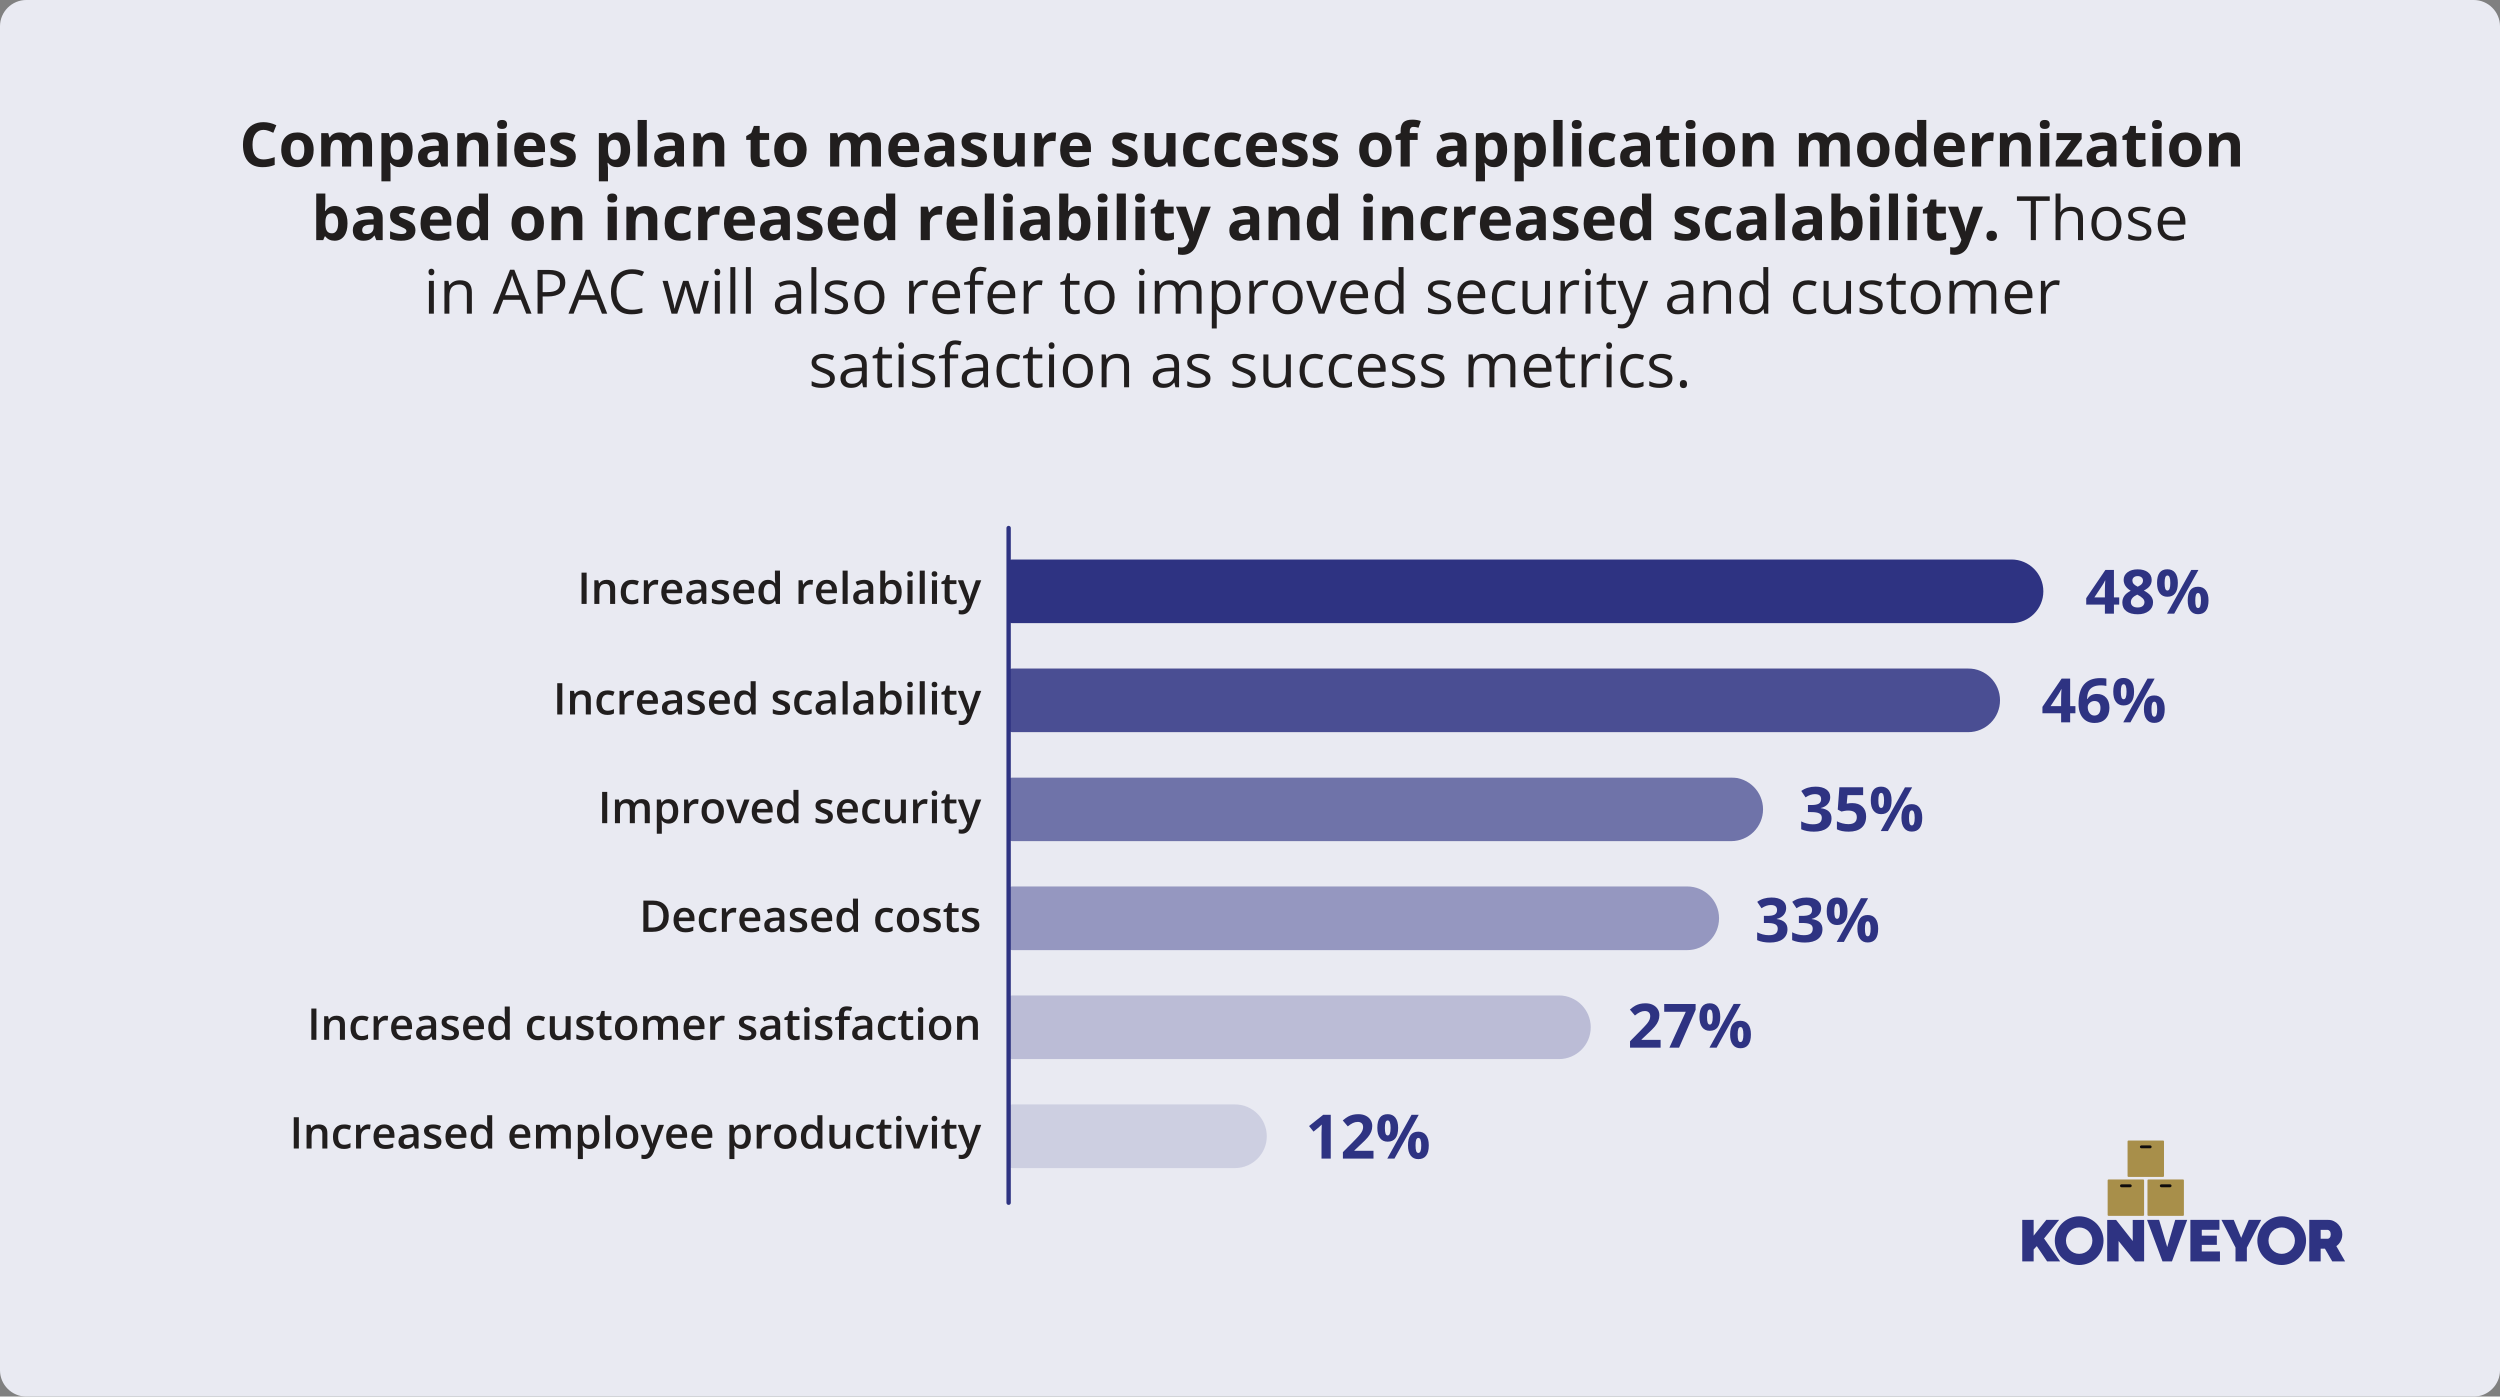 <svg width="1141.8pt" height="637.84pt" version="1.2" viewBox="0 0 1141.8 637.84" xmlns="http://www.w3.org/2000/svg" xmlns:xlink="http://www.w3.org/1999/xlink">
 <rect x="0" y="0" width="1141.8" height="637.84" fill="#808080" stroke="none"/>
 <defs>
  <symbol id="glyph0-1" overflow="visible">
   <path d="m11-16.75c-1.594 0-2.828 0.602-3.703 1.797-0.875 1.199-1.312 2.871-1.312 5.016 0 4.461 1.672 6.688 5.016 6.688 1.406 0 3.109-0.352 5.109-1.062v3.562c-1.648 0.688-3.481 1.031-5.5 1.031-2.906 0-5.133-0.879-6.672-2.641-1.543-1.77-2.312-4.305-2.312-7.609 0-2.07 0.375-3.891 1.125-5.453 0.758-1.57 1.848-2.773 3.266-3.609 1.426-0.832 3.086-1.25 4.984-1.25 1.945 0 3.898 0.469 5.859 1.406l-1.375 3.453c-0.742-0.352-1.492-0.66-2.25-0.922-0.762-0.27-1.508-0.406-2.234-0.406z"/>
  </symbol>
  <symbol id="glyph0-2" overflow="visible">
   <path d="m5.516-7.672c0 1.512 0.242 2.656 0.734 3.438 0.5 0.773 1.312 1.156 2.438 1.156 1.102 0 1.898-0.383 2.391-1.156 0.488-0.77 0.734-1.914 0.734-3.438 0-1.508-0.246-2.641-0.734-3.391-0.492-0.758-1.297-1.141-2.422-1.141-1.117 0-1.918 0.375-2.406 1.125-0.492 0.75-0.734 1.887-0.734 3.406zm10.562 0c0 2.492-0.656 4.438-1.969 5.844s-3.141 2.109-5.484 2.109c-1.469 0-2.766-0.32-3.891-0.969-1.117-0.645-1.977-1.566-2.578-2.766-0.594-1.207-0.891-2.613-0.891-4.219 0-2.5 0.648-4.441 1.953-5.828 1.301-1.383 3.129-2.078 5.484-2.078 1.469 0 2.766 0.324 3.891 0.969 1.125 0.637 1.984 1.555 2.578 2.75 0.602 1.188 0.906 2.586 0.906 4.188z"/>
  </symbol>
  <symbol id="glyph0-3" overflow="visible">
   <path d="m15.875 0h-4.172v-8.922c0-1.102-0.188-1.93-0.562-2.484-0.367-0.551-0.945-0.828-1.734-0.828-1.062 0-1.84 0.391-2.328 1.172-0.48 0.781-0.719 2.074-0.719 3.875v7.188h-4.172v-15.281h3.188l0.562 1.953h0.234c0.406-0.707 0.992-1.258 1.766-1.656 0.781-0.395 1.672-0.594 2.672-0.594 2.289 0 3.844 0.75 4.656 2.25h0.359c0.414-0.707 1.02-1.258 1.812-1.656 0.801-0.395 1.703-0.594 2.703-0.594 1.727 0 3.035 0.449 3.922 1.344 0.895 0.887 1.344 2.309 1.344 4.266v9.969h-4.188v-8.922c0-1.102-0.188-1.93-0.562-2.484-0.367-0.551-0.945-0.828-1.734-0.828-1.023 0-1.789 0.367-2.297 1.094-0.5 0.73-0.75 1.887-0.75 3.469z"/>
  </symbol>
  <symbol id="glyph0-4" overflow="visible">
   <path d="m10.578 0.281c-1.793 0-3.199-0.656-4.219-1.969h-0.219c0.145 1.281 0.219 2.019 0.219 2.219v6.203h-4.172v-22.016h3.391l0.594 1.984h0.188c0.977-1.52 2.422-2.281 4.328-2.281 1.812 0 3.227 0.699 4.25 2.094 1.02 1.398 1.531 3.336 1.531 5.812 0 1.637-0.242 3.059-0.719 4.266-0.48 1.199-1.164 2.117-2.047 2.75-0.887 0.625-1.93 0.938-3.125 0.938zm-1.219-12.516c-1.031 0-1.789 0.32-2.266 0.953-0.469 0.625-0.715 1.668-0.734 3.125v0.453c0 1.648 0.242 2.824 0.734 3.531 0.488 0.711 1.258 1.062 2.312 1.062 1.863 0 2.797-1.535 2.797-4.609 0-1.508-0.23-2.641-0.688-3.391-0.461-0.75-1.18-1.125-2.156-1.125z"/>
  </symbol>
  <symbol id="glyph0-5" overflow="visible">
   <path d="m11.891 0-0.797-2.078h-0.109c-0.711 0.887-1.434 1.5-2.172 1.844-0.742 0.344-1.711 0.516-2.906 0.516-1.469 0-2.625-0.422-3.469-1.266s-1.266-2.035-1.266-3.578c0-1.625 0.566-2.82 1.703-3.594 1.133-0.77 2.848-1.195 5.141-1.281l2.656-0.078v-0.672c0-1.551-0.797-2.328-2.391-2.328-1.219 0-2.652 0.371-4.297 1.109l-1.391-2.812c1.758-0.914 3.711-1.375 5.859-1.375 2.051 0 3.625 0.449 4.719 1.344 1.094 0.887 1.641 2.242 1.641 4.062v10.188zm-1.219-7.078-1.625 0.047c-1.211 0.043-2.109 0.266-2.703 0.672-0.594 0.398-0.891 1-0.891 1.812 0 1.18 0.676 1.766 2.031 1.766 0.957 0 1.727-0.273 2.312-0.828 0.582-0.551 0.875-1.289 0.875-2.219z"/>
  </symbol>
  <symbol id="glyph0-6" overflow="visible">
   <path d="m16.297 0h-4.172v-8.922c0-1.102-0.199-1.93-0.594-2.484-0.387-0.551-1.008-0.828-1.859-0.828-1.168 0-2.012 0.391-2.531 1.172-0.523 0.773-0.781 2.062-0.781 3.875v7.188h-4.172v-15.281h3.188l0.562 1.953h0.234c0.457-0.738 1.094-1.297 1.906-1.672 0.82-0.383 1.754-0.578 2.797-0.578 1.77 0 3.113 0.484 4.031 1.453 0.926 0.961 1.391 2.344 1.391 4.156z"/>
  </symbol>
  <symbol id="glyph0-7" overflow="visible">
   <path d="m2.016-19.234c0-1.363 0.754-2.047 2.266-2.047 1.508 0 2.266 0.684 2.266 2.047 0 0.648-0.188 1.152-0.562 1.516-0.375 0.355-0.945 0.531-1.703 0.531-1.512 0-2.266-0.68-2.266-2.047zm4.344 19.234h-4.172v-15.281h4.172z"/>
  </symbol>
  <symbol id="glyph0-8" overflow="visible">
   <path d="m8.516-12.609c-0.887 0-1.578 0.281-2.078 0.844s-0.789 1.359-0.859 2.391h5.859c-0.023-1.031-0.293-1.828-0.812-2.391-0.523-0.562-1.227-0.844-2.109-0.844zm0.594 12.891c-2.461 0-4.383-0.676-5.766-2.031-1.387-1.363-2.078-3.289-2.078-5.781 0-2.562 0.633-4.539 1.906-5.938 1.281-1.406 3.051-2.109 5.312-2.109 2.164 0 3.848 0.621 5.047 1.859 1.207 1.23 1.812 2.93 1.812 5.094v2.016h-9.859c0.039 1.188 0.391 2.117 1.047 2.781 0.656 0.668 1.578 1 2.766 1 0.914 0 1.785-0.094 2.609-0.281 0.82-0.195 1.68-0.504 2.578-0.922v3.219c-0.73 0.367-1.512 0.637-2.344 0.812-0.836 0.188-1.844 0.281-3.031 0.281z"/>
  </symbol>
  <symbol id="glyph0-9" overflow="visible">
   <path d="m12.859-4.547c0 1.574-0.547 2.773-1.641 3.594-1.094 0.824-2.727 1.234-4.891 1.234-1.117 0-2.062-0.078-2.844-0.234-0.781-0.145-1.516-0.363-2.203-0.656v-3.453c0.781 0.367 1.656 0.672 2.625 0.922 0.969 0.242 1.82 0.359 2.562 0.359 1.508 0 2.266-0.438 2.266-1.312 0-0.32-0.102-0.586-0.297-0.797-0.199-0.207-0.547-0.438-1.047-0.688-0.492-0.258-1.148-0.566-1.969-0.922-1.168-0.488-2.027-0.941-2.578-1.359-0.555-0.414-0.953-0.895-1.203-1.438-0.25-0.551-0.375-1.223-0.375-2.016 0-1.352 0.523-2.398 1.578-3.141 1.051-0.75 2.539-1.125 4.469-1.125 1.844 0 3.633 0.402 5.375 1.203l-1.25 3.016c-0.773-0.332-1.492-0.602-2.156-0.812-0.668-0.207-1.344-0.312-2.031-0.312-1.23 0-1.844 0.336-1.844 1 0 0.375 0.195 0.699 0.594 0.969 0.395 0.273 1.258 0.68 2.594 1.219 1.195 0.48 2.07 0.934 2.625 1.359 0.562 0.418 0.973 0.902 1.234 1.453 0.27 0.543 0.406 1.188 0.406 1.938z"/>
  </symbol>
  <symbol id="glyph0-10" overflow="visible"></symbol>
  <symbol id="glyph0-11" overflow="visible">
   <path d="m6.359 0h-4.172v-21.281h4.172z"/>
  </symbol>
  <symbol id="glyph0-12" overflow="visible">
   <path d="m8.625-3.047c0.727 0 1.602-0.16 2.625-0.484v3.109c-1.043 0.469-2.32 0.703-3.828 0.703-1.668 0-2.883-0.422-3.641-1.266-0.762-0.844-1.141-2.109-1.141-3.797v-7.375h-2v-1.766l2.297-1.391 1.203-3.234h2.672v3.266h4.281v3.125h-4.281v7.375c0 0.594 0.164 1.031 0.5 1.312 0.332 0.281 0.77 0.422 1.312 0.422z"/>
  </symbol>
  <symbol id="glyph0-13" overflow="visible">
   <path d="m13.016 0-0.562-1.953h-0.219c-0.449 0.711-1.086 1.262-1.906 1.656-0.812 0.383-1.746 0.578-2.797 0.578-1.793 0-3.148-0.477-4.062-1.438-0.906-0.969-1.359-2.352-1.359-4.156v-9.969h4.172v8.922c0 1.105 0.191 1.934 0.578 2.484 0.395 0.555 1.02 0.828 1.875 0.828 1.164 0 2.008-0.391 2.531-1.172 0.52-0.781 0.781-2.07 0.781-3.875v-7.188h4.172v15.281z"/>
  </symbol>
  <symbol id="glyph0-14" overflow="visible">
   <path d="m10.719-15.578c0.562 0 1.031 0.043 1.406 0.125l-0.312 3.906c-0.336-0.082-0.746-0.125-1.234-0.125-1.324 0-2.359 0.344-3.109 1.031-0.742 0.68-1.109 1.633-1.109 2.859v7.781h-4.172v-15.281h3.156l0.625 2.562h0.203c0.469-0.852 1.102-1.539 1.906-2.062 0.812-0.531 1.691-0.797 2.641-0.797z"/>
  </symbol>
  <symbol id="glyph0-15" overflow="visible">
   <path d="m8.391 0.281c-4.75 0-7.125-2.613-7.125-7.844 0-2.594 0.645-4.578 1.938-5.953 1.289-1.375 3.144-2.062 5.562-2.062 1.77 0 3.352 0.352 4.75 1.047l-1.219 3.219c-0.656-0.258-1.273-0.473-1.844-0.641-0.562-0.164-1.125-0.25-1.688-0.25-2.168 0-3.25 1.539-3.25 4.609 0 2.992 1.082 4.484 3.25 4.484 0.801 0 1.539-0.102 2.219-0.312 0.688-0.219 1.375-0.555 2.062-1.016v3.578c-0.68 0.43-1.359 0.727-2.047 0.891s-1.559 0.25-2.609 0.25z"/>
  </symbol>
  <symbol id="glyph0-16" overflow="visible">
   <path d="m10.641-12.156h-3.609v12.156h-4.172v-12.156h-2.297v-2.016l2.297-1.109v-1.125c0-1.738 0.426-3.008 1.281-3.812 0.852-0.801 2.227-1.203 4.125-1.203 1.438 0 2.711 0.215 3.828 0.641l-1.062 3.062c-0.836-0.258-1.609-0.391-2.328-0.391-0.586 0-1.012 0.18-1.281 0.531-0.262 0.344-0.391 0.789-0.391 1.328v0.969h3.609z"/>
  </symbol>
  <symbol id="glyph0-17" overflow="visible">
   <path d="m7.031 0.281c-1.805 0-3.215-0.695-4.234-2.094-1.023-1.395-1.531-3.328-1.531-5.797 0-2.508 0.52-4.461 1.562-5.859 1.039-1.406 2.477-2.109 4.312-2.109 1.914 0 3.383 0.75 4.406 2.25h0.125c-0.211-1.145-0.312-2.16-0.312-3.047v-4.906h4.188v21.281h-3.203l-0.797-1.984h-0.188c-0.949 1.512-2.391 2.266-4.328 2.266zm1.453-3.328c1.07 0 1.852-0.305 2.344-0.922 0.5-0.625 0.773-1.68 0.828-3.172v-0.453c0-1.633-0.258-2.805-0.766-3.516-0.512-0.719-1.336-1.078-2.469-1.078-0.93 0-1.652 0.398-2.172 1.188-0.512 0.793-0.766 1.938-0.766 3.438s0.258 2.633 0.781 3.391c0.52 0.75 1.258 1.125 2.219 1.125z"/>
  </symbol>
  <symbol id="glyph0-18" overflow="visible">
   <path d="m12.828 0h-12.078v-2.469l7.078-9.625h-6.656v-3.188h11.406v2.703l-6.891 9.391h7.141z"/>
  </symbol>
  <symbol id="glyph0-19" overflow="visible">
   <path d="m10.688-15.578c1.812 0 3.227 0.711 4.25 2.125 1.02 1.406 1.531 3.336 1.531 5.781 0 2.523-0.531 4.481-1.594 5.875-1.055 1.387-2.484 2.078-4.297 2.078-1.793 0-3.199-0.656-4.219-1.969h-0.281l-0.703 1.688h-3.188v-21.281h4.172v4.953c0 0.637-0.059 1.648-0.172 3.031h0.172c0.977-1.52 2.422-2.281 4.328-2.281zm-1.328 3.344c-1.031 0-1.789 0.32-2.266 0.953-0.469 0.625-0.715 1.668-0.734 3.125v0.453c0 1.648 0.242 2.824 0.734 3.531 0.488 0.711 1.258 1.062 2.312 1.062 0.852 0 1.531-0.391 2.031-1.172 0.508-0.789 0.766-1.938 0.766-3.438 0-1.508-0.258-2.641-0.766-3.391-0.512-0.75-1.203-1.125-2.078-1.125z"/>
  </symbol>
  <symbol id="glyph0-20" overflow="visible">
   <path d="m0-15.281h4.562l2.891 8.594c0.25 0.75 0.414 1.637 0.5 2.656h0.094c0.094-0.938 0.285-1.82 0.578-2.656l2.828-8.594h4.469l-6.453 17.234c-0.594 1.594-1.445 2.785-2.547 3.578-1.094 0.801-2.375 1.203-3.844 1.203-0.719 0-1.43-0.078-2.125-0.234v-3.312c0.5 0.113 1.047 0.172 1.641 0.172 0.738 0 1.383-0.227 1.938-0.672 0.551-0.449 0.984-1.133 1.297-2.047l0.25-0.75z"/>
  </symbol>
  <symbol id="glyph0-21" overflow="visible">
   <path d="m1.594-1.953c0-0.77 0.203-1.348 0.609-1.734 0.414-0.395 1.016-0.594 1.797-0.594 0.758 0 1.348 0.203 1.766 0.609 0.414 0.398 0.625 0.969 0.625 1.719 0 0.719-0.215 1.289-0.641 1.703-0.418 0.414-1 0.625-1.75 0.625-0.762 0-1.355-0.203-1.781-0.609-0.418-0.406-0.625-0.977-0.625-1.719z"/>
  </symbol>
  <symbol id="glyph1-1" overflow="visible"></symbol>
  <symbol id="glyph1-2" overflow="visible">
   <path d="m8.906 0h-2.328v-17.922h-6.328v-2.062h14.984v2.062h-6.328z"/>
  </symbol>
  <symbol id="glyph1-3" overflow="visible">
   <path d="m12.656 0v-9.688c0-1.227-0.277-2.141-0.828-2.734-0.555-0.602-1.422-0.906-2.609-0.906-1.586 0-2.742 0.43-3.469 1.281-0.719 0.855-1.078 2.262-1.078 4.219v7.828h-2.266v-21.281h2.266v6.453c0 0.773-0.039 1.414-0.109 1.922h0.141c0.445-0.719 1.082-1.285 1.906-1.703 0.82-0.414 1.766-0.625 2.828-0.625 1.832 0 3.207 0.438 4.125 1.312 0.914 0.867 1.375 2.246 1.375 4.141v9.781z"/>
  </symbol>
  <symbol id="glyph1-4" overflow="visible">
   <path d="m15.344-7.5c0 2.438-0.617 4.344-1.844 5.719-1.23 1.375-2.934 2.062-5.109 2.062-1.336 0-2.523-0.312-3.562-0.938-1.043-0.633-1.844-1.539-2.406-2.719-0.562-1.176-0.844-2.551-0.844-4.125 0-2.445 0.609-4.352 1.828-5.719 1.219-1.363 2.91-2.047 5.078-2.047 2.102 0 3.769 0.699 5 2.094 1.238 1.398 1.859 3.289 1.859 5.672zm-11.422 0c0 1.906 0.379 3.367 1.141 4.375 0.77 1 1.898 1.5 3.391 1.5 1.477 0 2.602-0.5 3.375-1.5 0.77-1 1.156-2.457 1.156-4.375 0-1.906-0.387-3.352-1.156-4.344-0.773-0.988-1.906-1.484-3.406-1.484-1.492 0-2.617 0.492-3.375 1.469-0.75 0.969-1.125 2.422-1.125 4.359z"/>
  </symbol>
  <symbol id="glyph1-5" overflow="visible">
   <path d="m12.078-4.094c0 1.398-0.523 2.477-1.562 3.234-1.043 0.762-2.5 1.141-4.375 1.141-1.992 0-3.543-0.316-4.656-0.953v-2.109c0.727 0.367 1.504 0.656 2.328 0.875 0.82 0.211 1.613 0.312 2.375 0.312 1.188 0 2.098-0.188 2.734-0.562 0.645-0.383 0.969-0.961 0.969-1.734 0-0.582-0.258-1.082-0.766-1.5-0.5-0.414-1.484-0.906-2.953-1.469-1.398-0.52-2.391-0.973-2.984-1.359-0.586-0.395-1.023-0.836-1.312-1.328-0.281-0.488-0.422-1.078-0.422-1.766 0-1.219 0.492-2.18 1.484-2.891 1-0.707 2.363-1.062 4.094-1.062 1.613 0 3.191 0.328 4.734 0.984l-0.812 1.859c-1.5-0.625-2.867-0.938-4.094-0.938-1.074 0-1.887 0.172-2.438 0.516-0.543 0.336-0.812 0.797-0.812 1.391 0 0.398 0.098 0.734 0.297 1.016 0.207 0.281 0.539 0.555 1 0.812 0.457 0.25 1.332 0.621 2.625 1.109 1.781 0.648 2.984 1.297 3.609 1.953s0.938 1.48 0.938 2.469z"/>
  </symbol>
  <symbol id="glyph1-6" overflow="visible">
   <path d="m8.734 0.281c-2.211 0-3.953-0.676-5.234-2.031-1.281-1.352-1.922-3.227-1.922-5.625 0-2.414 0.594-4.332 1.781-5.75 1.188-1.426 2.785-2.141 4.797-2.141 1.875 0 3.359 0.621 4.453 1.859 1.094 1.242 1.641 2.871 1.641 4.891v1.438h-10.328c0.051 1.762 0.492 3.102 1.328 4.016 0.844 0.906 2.031 1.359 3.562 1.359 1.613 0 3.211-0.336 4.797-1.016v2.016c-0.805 0.355-1.562 0.605-2.281 0.75-0.719 0.156-1.586 0.234-2.594 0.234zm-0.609-13.641c-1.211 0-2.172 0.398-2.891 1.188-0.711 0.781-1.125 1.867-1.25 3.25h7.828c0-1.438-0.32-2.535-0.953-3.297-0.637-0.758-1.547-1.141-2.734-1.141z"/>
  </symbol>
  <symbol id="glyph1-7" overflow="visible">
   <path d="m4.672 0h-2.266v-14.984h2.266zm-2.453-19.047c0-0.52 0.125-0.898 0.375-1.141 0.258-0.238 0.582-0.359 0.969-0.359 0.363 0 0.676 0.125 0.938 0.375 0.258 0.242 0.391 0.617 0.391 1.125 0 0.512-0.133 0.891-0.391 1.141-0.262 0.25-0.574 0.375-0.938 0.375-0.387 0-0.711-0.125-0.969-0.375-0.25-0.25-0.375-0.629-0.375-1.141z"/>
  </symbol>
  <symbol id="glyph1-8" overflow="visible">
   <path d="m12.656 0v-9.688c0-1.227-0.277-2.141-0.828-2.734-0.555-0.602-1.422-0.906-2.609-0.906-1.574 0-2.727 0.43-3.453 1.281-0.73 0.844-1.094 2.242-1.094 4.188v7.859h-2.266v-14.984h1.844l0.375 2.047h0.109c0.457-0.738 1.102-1.312 1.938-1.719 0.844-0.406 1.781-0.609 2.812-0.609 1.812 0 3.172 0.438 4.078 1.312 0.914 0.875 1.375 2.266 1.375 4.172v9.781z"/>
  </symbol>
  <symbol id="glyph1-9" overflow="visible">
   <path d="m15.312 0-2.484-6.359h-8.016l-2.453 6.359h-2.359l7.906-20.078h1.953l7.859 20.078zm-3.219-8.453-2.312-6.188c-0.305-0.781-0.617-1.742-0.938-2.891-0.199 0.875-0.484 1.84-0.859 2.891l-2.344 6.188z"/>
  </symbol>
  <symbol id="glyph1-10" overflow="visible">
   <path d="m15.422-14.172c0 2.031-0.695 3.594-2.078 4.688-1.375 1.086-3.352 1.625-5.922 1.625h-2.344v7.859h-2.328v-19.984h5.188c4.988 0 7.484 1.938 7.484 5.812zm-10.344 4.312h2.094c2.051 0 3.535-0.332 4.453-1 0.926-0.664 1.391-1.734 1.391-3.203 0-1.312-0.434-2.289-1.297-2.938-0.867-0.656-2.215-0.984-4.047-0.984h-2.594z"/>
  </symbol>
  <symbol id="glyph1-11" overflow="visible">
   <path d="m11.312-18.203c-2.199 0-3.934 0.734-5.203 2.203-1.273 1.461-1.906 3.461-1.906 6 0 2.617 0.609 4.637 1.828 6.062 1.227 1.43 2.977 2.141 5.25 2.141 1.395 0 2.984-0.25 4.766-0.75v2.047c-1.387 0.52-3.094 0.781-5.125 0.781-2.938 0-5.211-0.895-6.812-2.688-1.605-1.789-2.406-4.328-2.406-7.609 0-2.062 0.383-3.867 1.156-5.422 0.77-1.551 1.879-2.742 3.328-3.578 1.457-0.844 3.172-1.266 5.141-1.266 2.102 0 3.938 0.387 5.5 1.156l-0.984 2c-1.512-0.719-3.023-1.078-4.531-1.078z"/>
  </symbol>
  <symbol id="glyph1-12" overflow="visible">
   <path d="m14.641 0-2.75-8.797c-0.168-0.531-0.492-1.75-0.969-3.656h-0.109c-0.367 1.594-0.684 2.824-0.953 3.688l-2.828 8.766h-2.625l-4.094-14.984h2.375c0.969 3.762 1.703 6.625 2.203 8.594 0.508 1.969 0.801 3.297 0.875 3.984h0.109c0.102-0.52 0.266-1.191 0.484-2.016 0.227-0.82 0.426-1.477 0.594-1.969l2.734-8.594h2.469l2.672 8.594c0.508 1.574 0.859 2.891 1.047 3.953h0.109c0.031-0.32 0.125-0.828 0.281-1.516 0.164-0.688 1.117-4.363 2.859-11.031h2.359l-4.141 14.984z"/>
  </symbol>
  <symbol id="glyph1-13" overflow="visible">
   <path d="m4.672 0h-2.266v-21.281h2.266z"/>
  </symbol>
  <symbol id="glyph1-14" overflow="visible">
   <path d="m11.625 0-0.453-2.141h-0.109c-0.75 0.949-1.496 1.59-2.234 1.922-0.742 0.332-1.668 0.5-2.781 0.5-1.492 0-2.656-0.383-3.5-1.156-0.844-0.77-1.266-1.859-1.266-3.266 0-3.031 2.422-4.617 7.266-4.766l2.547-0.078v-0.922c0-1.176-0.258-2.047-0.766-2.609-0.5-0.562-1.309-0.844-2.422-0.844-1.25 0-2.664 0.387-4.234 1.156l-0.703-1.75c0.738-0.395 1.547-0.707 2.422-0.938 0.883-0.227 1.77-0.344 2.656-0.344 1.781 0 3.098 0.398 3.953 1.188 0.863 0.793 1.297 2.062 1.297 3.812v10.234zm-5.125-1.594c1.406 0 2.508-0.383 3.312-1.156 0.812-0.781 1.219-1.867 1.219-3.266v-1.359l-2.266 0.094c-1.805 0.074-3.106 0.359-3.906 0.859-0.793 0.492-1.188 1.262-1.188 2.312 0 0.812 0.242 1.438 0.734 1.875 0.5 0.43 1.195 0.641 2.094 0.641z"/>
  </symbol>
  <symbol id="glyph1-15" overflow="visible">
   <path d="m9.25-15.266c0.656 0 1.25 0.059 1.781 0.172l-0.312 2.109c-0.617-0.133-1.164-0.203-1.641-0.203-1.211 0-2.246 0.496-3.109 1.484-0.867 0.98-1.297 2.199-1.297 3.656v8.047h-2.266v-14.984h1.875l0.266 2.781h0.109c0.551-0.977 1.219-1.734 2-2.266s1.645-0.797 2.594-0.797z"/>
  </symbol>
  <symbol id="glyph1-16" overflow="visible">
   <path d="m9.156-13.219h-3.812v13.219h-2.266v-13.219h-2.688v-1.031l2.688-0.812v-0.844c0-3.676 1.609-5.516 4.828-5.516 0.789 0 1.719 0.156 2.781 0.469l-0.578 1.828c-0.875-0.281-1.625-0.422-2.25-0.422-0.855 0-1.492 0.289-1.906 0.859-0.406 0.562-0.609 1.477-0.609 2.734v0.969h3.812z"/>
  </symbol>
  <symbol id="glyph1-17" overflow="visible">
   <path d="m7.25-1.594c0.395 0 0.781-0.031 1.156-0.094s0.672-0.125 0.891-0.188v1.734c-0.25 0.125-0.617 0.223-1.094 0.297-0.469 0.082-0.898 0.125-1.281 0.125-2.898 0-4.344-1.531-4.344-4.594v-8.906h-2.156v-1.094l2.156-0.953 0.953-3.188h1.312v3.469h4.344v1.766h-4.344v8.812c0 0.906 0.211 1.605 0.641 2.094 0.426 0.48 1.016 0.719 1.766 0.719z"/>
  </symbol>
  <symbol id="glyph1-18" overflow="visible">
   <path d="m21.5 0v-9.75c0-1.195-0.258-2.094-0.766-2.688-0.512-0.594-1.305-0.891-2.375-0.891-1.406 0-2.449 0.406-3.125 1.219-0.68 0.812-1.016 2.059-1.016 3.734v8.375h-2.266v-9.75c0-1.195-0.258-2.094-0.766-2.688-0.512-0.594-1.309-0.891-2.391-0.891-1.43 0-2.477 0.43-3.141 1.281-0.656 0.844-0.984 2.242-0.984 4.188v7.859h-2.266v-14.984h1.844l0.375 2.047h0.109c0.426-0.727 1.031-1.297 1.812-1.703 0.781-0.414 1.648-0.625 2.609-0.625 2.344 0 3.875 0.852 4.594 2.547h0.109c0.445-0.781 1.094-1.398 1.938-1.859 0.852-0.457 1.82-0.688 2.906-0.688 1.695 0 2.969 0.438 3.812 1.312s1.266 2.266 1.266 4.172v9.781z"/>
  </symbol>
  <symbol id="glyph1-19" overflow="visible">
   <path d="m9.375 0.281c-0.969 0-1.859-0.184-2.672-0.547-0.805-0.363-1.48-0.914-2.031-1.656h-0.156c0.102 0.875 0.156 1.703 0.156 2.484v6.172h-2.266v-21.719h1.844l0.312 2.047h0.109c0.582-0.82 1.258-1.414 2.031-1.781 0.781-0.363 1.672-0.547 2.672-0.547 1.988 0 3.519 0.684 4.594 2.047 1.082 1.355 1.625 3.262 1.625 5.719 0 2.461-0.547 4.371-1.641 5.734-1.094 1.367-2.621 2.047-4.578 2.047zm-0.328-13.609c-1.531 0-2.641 0.43-3.328 1.281-0.68 0.844-1.027 2.188-1.047 4.031v0.516c0 2.106 0.348 3.609 1.047 4.516 0.707 0.906 1.836 1.359 3.391 1.359 1.289 0 2.301-0.52 3.031-1.562 0.738-1.051 1.109-2.5 1.109-4.344 0-1.875-0.371-3.305-1.109-4.297-0.73-1-1.762-1.5-3.094-1.5z"/>
  </symbol>
  <symbol id="glyph1-20" overflow="visible">
   <path d="m5.688 0-5.688-14.984h2.438l3.219 8.891c0.727 2.074 1.16 3.422 1.297 4.047h0.109c0.094-0.488 0.406-1.488 0.938-3 0.539-1.52 1.738-4.832 3.594-9.938h2.438l-5.688 14.984z"/>
  </symbol>
  <symbol id="glyph1-21" overflow="visible">
   <path d="m12.609-2.016h-0.125c-1.055 1.531-2.621 2.297-4.703 2.297-1.961 0-3.484-0.672-4.578-2.016-1.086-1.344-1.625-3.25-1.625-5.719s0.547-4.383 1.641-5.75c1.094-1.375 2.613-2.062 4.562-2.062 2.031 0 3.586 0.742 4.672 2.219h0.188l-0.109-1.078-0.047-1.047v-6.109h2.266v21.281h-1.844zm-4.547 0.391c1.551 0 2.676-0.422 3.375-1.266 0.695-0.844 1.047-2.203 1.047-4.078v-0.484c0-2.125-0.355-3.641-1.062-4.547-0.711-0.906-1.836-1.359-3.375-1.359-1.336 0-2.356 0.523-3.062 1.562-0.711 1.031-1.062 2.492-1.062 4.375 0 1.918 0.348 3.367 1.047 4.344 0.707 0.969 1.738 1.453 3.094 1.453z"/>
  </symbol>
  <symbol id="glyph1-22" overflow="visible">
   <path d="m8.391 0.281c-2.168 0-3.844-0.664-5.031-2-1.188-1.344-1.781-3.234-1.781-5.672 0-2.508 0.602-4.445 1.812-5.812 1.207-1.375 2.926-2.062 5.156-2.062 0.719 0 1.438 0.078 2.156 0.234 0.719 0.156 1.285 0.34 1.703 0.547l-0.703 1.938c-0.5-0.207-1.047-0.375-1.641-0.5-0.594-0.133-1.121-0.203-1.578-0.203-3.043 0-4.562 1.945-4.562 5.828 0 1.844 0.367 3.262 1.109 4.25 0.75 0.98 1.852 1.469 3.312 1.469 1.25 0 2.531-0.27 3.844-0.812v2.016c-1.012 0.52-2.277 0.781-3.797 0.781z"/>
  </symbol>
  <symbol id="glyph1-23" overflow="visible">
   <path d="m4.547-14.984v9.719c0 1.219 0.273 2.133 0.828 2.734 0.551 0.605 1.422 0.906 2.609 0.906 1.57 0 2.719-0.426 3.438-1.281 0.727-0.863 1.094-2.266 1.094-4.203v-7.875h2.266v14.984h-1.875l-0.328-2.016h-0.125c-0.461 0.742-1.105 1.309-1.938 1.703-0.824 0.395-1.762 0.594-2.812 0.594-1.824 0-3.188-0.43-4.094-1.297-0.906-0.875-1.359-2.266-1.359-4.172v-9.797z"/>
  </symbol>
  <symbol id="glyph1-24" overflow="visible">
   <path d="m0.031-14.984h2.438l3.281 8.547c0.719 1.949 1.16 3.356 1.328 4.219h0.109c0.125-0.457 0.375-1.25 0.75-2.375 0.375-1.133 1.613-4.598 3.719-10.391h2.422l-6.438 17.062c-0.637 1.688-1.383 2.883-2.234 3.594-0.855 0.707-1.902 1.062-3.141 1.062-0.688 0-1.371-0.078-2.047-0.234v-1.828c0.5 0.113 1.062 0.172 1.688 0.172 1.551 0 2.66-0.875 3.328-2.625l0.844-2.141z"/>
  </symbol>
  <symbol id="glyph1-25" overflow="visible">
   <path d="m2.078-1.453c0-0.602 0.133-1.062 0.406-1.375 0.281-0.32 0.68-0.484 1.203-0.484 0.531 0 0.941 0.164 1.234 0.484 0.301 0.312 0.453 0.773 0.453 1.375 0 0.594-0.152 1.055-0.453 1.375-0.305 0.312-0.715 0.469-1.234 0.469-0.461 0-0.844-0.141-1.156-0.422-0.305-0.289-0.453-0.766-0.453-1.422z"/>
  </symbol>
  <symbol id="glyph2-1" overflow="visible">
   <path d="m15.547-4.141h-2.406v4.141h-4.125v-4.141h-8.531v-2.938l8.766-12.906h3.891v12.562h2.406zm-6.531-3.281v-3.391c0-0.562 0.02-1.379 0.062-2.453 0.039-1.082 0.078-1.711 0.109-1.891h-0.109c-0.336 0.75-0.742 1.48-1.219 2.188l-3.656 5.547z"/>
  </symbol>
  <symbol id="glyph2-2" overflow="visible">
   <path d="m0.984-8.484c0-3.957 0.832-6.898 2.5-8.828 1.676-1.938 4.18-2.906 7.516-2.906 1.145 0 2.039 0.07 2.688 0.203v3.375c-0.812-0.176-1.617-0.266-2.406-0.266-1.449 0-2.633 0.219-3.547 0.656-0.918 0.438-1.605 1.086-2.062 1.938-0.461 0.855-0.727 2.07-0.797 3.641h0.172c0.906-1.539 2.348-2.312 4.328-2.312 1.789 0 3.191 0.562 4.203 1.688 1.008 1.117 1.516 2.664 1.516 4.641 0 2.137-0.605 3.828-1.812 5.078-1.199 1.242-2.867 1.859-5 1.859-1.469 0-2.758-0.344-3.859-1.031-1.094-0.688-1.945-1.688-2.547-3-0.594-1.312-0.891-2.891-0.891-4.734zm7.219 5.375c0.906 0 1.598-0.301 2.078-0.906 0.477-0.602 0.719-1.469 0.719-2.594 0-0.969-0.227-1.734-0.672-2.297-0.449-0.562-1.133-0.844-2.047-0.844-0.855 0-1.586 0.281-2.188 0.844-0.605 0.555-0.906 1.199-0.906 1.938 0 1.086 0.281 2 0.844 2.75 0.57 0.742 1.297 1.109 2.172 1.109z"/>
  </symbol>
  <symbol id="glyph2-3" overflow="visible">
   <path d="m4.312-14c0 1.156 0.098 2.023 0.297 2.594 0.207 0.562 0.539 0.844 1 0.844 0.875 0 1.312-1.145 1.312-3.438 0-2.281-0.438-3.422-1.312-3.422-0.461 0-0.793 0.281-1 0.844-0.199 0.562-0.297 1.422-0.297 2.578zm6.047-0.031c0 2.094-0.406 3.672-1.219 4.734-0.805 1.055-1.992 1.578-3.562 1.578-1.5 0-2.664-0.539-3.484-1.625-0.824-1.082-1.234-2.644-1.234-4.688 0-4.164 1.57-6.25 4.719-6.25 1.539 0 2.723 0.543 3.547 1.625 0.82 1.086 1.234 2.625 1.234 4.625zm9.406-5.953-11.078 19.984h-3.281l11.078-19.984zm-1.453 13.969c0 1.156 0.098 2.023 0.297 2.594 0.207 0.562 0.539 0.844 1 0.844 0.875 0 1.312-1.145 1.312-3.438 0-2.281-0.438-3.422-1.312-3.422-0.461 0-0.793 0.281-1 0.844-0.199 0.562-0.297 1.422-0.297 2.578zm6.047-0.031c0 2.094-0.406 3.668-1.219 4.719-0.805 1.055-1.992 1.578-3.562 1.578-1.5 0-2.664-0.539-3.484-1.625-0.824-1.082-1.234-2.641-1.234-4.672 0-4.164 1.57-6.25 4.719-6.25 1.539 0 2.723 0.543 3.547 1.625 0.82 1.086 1.234 2.625 1.234 4.625z"/>
  </symbol>
  <symbol id="glyph2-4" overflow="visible">
   <path d="m8.016-20.25c1.914 0 3.457 0.438 4.625 1.312 1.164 0.867 1.75 2.039 1.75 3.516 0 1.023-0.281 1.934-0.844 2.734-0.562 0.793-1.477 1.5-2.734 2.125 1.5 0.805 2.57 1.641 3.219 2.516 0.656 0.875 0.984 1.828 0.984 2.859 0 1.648-0.648 2.969-1.938 3.969-1.281 1-2.969 1.5-5.062 1.5-2.188 0-3.906-0.461-5.156-1.391-1.25-0.938-1.875-2.258-1.875-3.969 0-1.133 0.301-2.144 0.906-3.031 0.602-0.883 1.578-1.664 2.922-2.344-1.137-0.719-1.961-1.484-2.469-2.297-0.5-0.82-0.75-1.723-0.75-2.703 0-1.426 0.594-2.582 1.781-3.469 1.188-0.883 2.734-1.328 4.641-1.328zm-3.125 14.938c0 0.781 0.27 1.391 0.812 1.828 0.551 0.438 1.301 0.656 2.25 0.656 1.051 0 1.836-0.223 2.359-0.672 0.52-0.457 0.781-1.055 0.781-1.797 0-0.602-0.262-1.172-0.781-1.703-0.512-0.539-1.344-1.109-2.5-1.703-1.949 0.887-2.922 2.016-2.922 3.391zm3.094-11.844c-0.719 0-1.305 0.188-1.75 0.562-0.438 0.367-0.656 0.855-0.656 1.469 0 0.555 0.172 1.047 0.516 1.484 0.352 0.43 0.992 0.871 1.922 1.328 0.895-0.426 1.52-0.859 1.875-1.297 0.352-0.438 0.531-0.941 0.531-1.516 0-0.625-0.23-1.117-0.688-1.484-0.461-0.363-1.043-0.547-1.75-0.547z"/>
  </symbol>
  <symbol id="glyph2-5" overflow="visible">
   <path d="m14.312-15.516c0 1.25-0.383 2.312-1.141 3.188-0.75 0.875-1.809 1.477-3.172 1.797v0.078c1.613 0.211 2.832 0.703 3.656 1.484 0.832 0.773 1.25 1.82 1.25 3.141 0 1.93-0.699 3.43-2.094 4.5-1.398 1.074-3.387 1.609-5.969 1.609-2.18 0-4.106-0.363-5.781-1.094v-3.594c0.781 0.398 1.633 0.719 2.562 0.969 0.926 0.242 1.848 0.359 2.766 0.359 1.395 0 2.422-0.234 3.078-0.703 0.664-0.477 1-1.242 1-2.297 0-0.938-0.387-1.598-1.156-1.984-0.762-0.395-1.98-0.594-3.656-0.594h-1.516v-3.234h1.547c1.551 0 2.68-0.203 3.391-0.609 0.719-0.406 1.078-1.102 1.078-2.094 0-1.508-0.949-2.266-2.844-2.266-0.656 0-1.324 0.109-2 0.328-0.68 0.219-1.434 0.602-2.266 1.141l-1.953-2.922c1.82-1.312 3.992-1.969 6.516-1.969 2.07 0 3.707 0.422 4.906 1.266 1.195 0.836 1.797 2 1.797 3.5z"/>
  </symbol>
  <symbol id="glyph2-6" overflow="visible">
   <path d="m8.391-12.766c1.938 0 3.473 0.543 4.609 1.625 1.145 1.086 1.719 2.57 1.719 4.453 0 2.231-0.688 3.949-2.062 5.156-1.375 1.211-3.344 1.812-5.906 1.812-2.219 0-4.012-0.363-5.375-1.094v-3.641c0.719 0.375 1.551 0.688 2.5 0.938 0.957 0.242 1.867 0.359 2.734 0.359 2.57 0 3.859-1.055 3.859-3.172 0-2.019-1.336-3.031-4-3.031-0.48 0-1.012 0.055-1.594 0.156-0.586 0.094-1.059 0.195-1.422 0.297l-1.688-0.891 0.75-10.188h10.844v3.578h-7.141l-0.359 3.922 0.469-0.094c0.562-0.125 1.25-0.188 2.062-0.188z"/>
  </symbol>
  <symbol id="glyph2-7" overflow="visible">
   <path d="m15.094 0h-13.969v-2.938l5.016-5.078c1.488-1.52 2.457-2.57 2.906-3.156 0.457-0.594 0.785-1.141 0.984-1.641 0.207-0.5 0.312-1.02 0.312-1.562 0-0.801-0.227-1.395-0.672-1.781-0.438-0.395-1.027-0.594-1.766-0.594-0.781 0-1.539 0.18-2.266 0.531-0.73 0.355-1.492 0.859-2.281 1.516l-2.297-2.719c0.988-0.832 1.805-1.422 2.453-1.766 0.645-0.352 1.348-0.625 2.109-0.812 0.77-0.188 1.629-0.281 2.578-0.281 1.25 0 2.352 0.23 3.312 0.688 0.957 0.461 1.695 1.102 2.219 1.922 0.531 0.812 0.797 1.75 0.797 2.812 0 0.918-0.164 1.781-0.484 2.594-0.324 0.805-0.824 1.633-1.5 2.484-0.68 0.844-1.875 2.047-3.594 3.609l-2.562 2.422v0.188h8.703z"/>
  </symbol>
  <symbol id="glyph2-8" overflow="visible">
   <path d="m3.109 0 7.5-16.406h-9.859v-3.562h14.344v2.656l-7.562 17.312z"/>
  </symbol>
  <symbol id="glyph2-9" overflow="visible">
   <path d="m11.562 0h-4.219v-11.562l0.047-1.906 0.062-2.078c-0.699 0.699-1.188 1.156-1.469 1.375l-2.297 1.859-2.031-2.547 6.438-5.125h3.469z"/>
  </symbol>
  <symbol id="glyph3-1" overflow="visible">
   <path d="m1.891 0v-14.281h2.328v14.281z"/>
  </symbol>
  <symbol id="glyph3-2" overflow="visible">
   <path d="m11.141 0h-2.297v-6.641c0-0.832-0.172-1.453-0.516-1.859-0.336-0.414-0.867-0.625-1.594-0.625-0.969 0-1.68 0.289-2.125 0.859-0.449 0.574-0.672 1.539-0.672 2.891v5.375h-2.297v-10.797h1.797l0.328 1.406h0.109c0.32-0.508 0.781-0.906 1.375-1.188 0.602-0.281 1.27-0.422 2-0.422 2.594 0 3.891 1.32 3.891 3.953z"/>
  </symbol>
  <symbol id="glyph3-3" overflow="visible">
   <path d="m6 0.203c-1.637 0-2.883-0.477-3.734-1.438-0.844-0.957-1.266-2.328-1.266-4.109 0-1.812 0.441-3.207 1.328-4.188 0.883-0.977 2.172-1.469 3.859-1.469 1.133 0 2.16 0.215 3.078 0.641l-0.703 1.844c-0.969-0.375-1.773-0.562-2.406-0.562-1.867 0-2.797 1.242-2.797 3.719 0 1.211 0.227 2.121 0.688 2.734 0.469 0.605 1.156 0.906 2.062 0.906 1.02 0 1.984-0.254 2.891-0.766v2c-0.406 0.242-0.844 0.414-1.312 0.516-0.461 0.113-1.023 0.172-1.688 0.172z"/>
  </symbol>
  <symbol id="glyph3-4" overflow="visible">
   <path d="m7.125-11c0.457 0 0.836 0.031 1.141 0.094l-0.234 2.141c-0.324-0.07-0.664-0.109-1.016-0.109-0.918 0-1.664 0.305-2.234 0.906-0.562 0.594-0.844 1.371-0.844 2.328v5.641h-2.297v-10.797h1.797l0.297 1.906h0.125c0.352-0.645 0.816-1.156 1.391-1.531 0.582-0.383 1.207-0.578 1.875-0.578z"/>
  </symbol>
  <symbol id="glyph3-5" overflow="visible">
   <path d="m6.359 0.203c-1.68 0-2.992-0.488-3.938-1.469-0.949-0.988-1.422-2.344-1.422-4.062 0-1.758 0.438-3.144 1.312-4.156 0.883-1.008 2.094-1.516 3.625-1.516 1.426 0 2.551 0.434 3.375 1.297 0.832 0.867 1.25 2.059 1.25 3.578v1.234h-7.203c0.031 1.055 0.312 1.859 0.844 2.422 0.539 0.562 1.297 0.844 2.266 0.844 0.633 0 1.227-0.055 1.781-0.172 0.551-0.125 1.141-0.328 1.766-0.609v1.875c-0.555 0.262-1.117 0.449-1.688 0.562-0.574 0.113-1.23 0.172-1.969 0.172zm-0.422-9.469c-0.73 0-1.312 0.234-1.75 0.703-0.438 0.461-0.699 1.133-0.781 2.016h4.891c-0.012-0.883-0.227-1.555-0.641-2.016-0.418-0.469-0.992-0.703-1.719-0.703z"/>
  </symbol>
  <symbol id="glyph3-6" overflow="visible">
   <path d="m8.406 0-0.469-1.5h-0.078c-0.523 0.656-1.047 1.105-1.578 1.344-0.523 0.238-1.195 0.359-2.016 0.359-1.062 0-1.898-0.285-2.5-0.859-0.594-0.582-0.891-1.395-0.891-2.438 0-1.113 0.41-1.953 1.234-2.516 0.832-0.57 2.098-0.883 3.797-0.938l1.859-0.062v-0.562c0-0.695-0.164-1.211-0.484-1.547-0.324-0.344-0.824-0.516-1.5-0.516-0.555 0-1.086 0.086-1.594 0.25-0.512 0.156-1 0.344-1.469 0.562l-0.734-1.641c0.582-0.301 1.223-0.531 1.922-0.688 0.695-0.164 1.352-0.25 1.969-0.25 1.375 0 2.41 0.305 3.109 0.906 0.707 0.594 1.062 1.531 1.062 2.812v7.281zm-3.422-1.562c0.832 0 1.5-0.227 2-0.688 0.508-0.469 0.766-1.125 0.766-1.969v-0.938l-1.391 0.062c-1.086 0.031-1.871 0.211-2.359 0.531-0.492 0.324-0.734 0.82-0.734 1.484 0 0.48 0.141 0.855 0.422 1.125 0.289 0.262 0.723 0.391 1.297 0.391z"/>
  </symbol>
  <symbol id="glyph3-7" overflow="visible">
   <path d="m8.891-3.078c0 1.055-0.387 1.867-1.156 2.438-0.762 0.562-1.859 0.844-3.297 0.844s-2.59-0.219-3.453-0.656v-1.984c1.258 0.586 2.438 0.875 3.531 0.875 1.414 0 2.125-0.426 2.125-1.281 0-0.27-0.078-0.492-0.234-0.672-0.156-0.188-0.418-0.379-0.781-0.578-0.355-0.195-0.852-0.414-1.484-0.656-1.242-0.488-2.086-0.973-2.531-1.453-0.438-0.477-0.656-1.102-0.656-1.875 0-0.926 0.367-1.645 1.109-2.156 0.75-0.508 1.77-0.766 3.062-0.766 1.258 0 2.457 0.262 3.594 0.781l-0.734 1.719c-1.168-0.477-2.148-0.719-2.938-0.719-1.219 0-1.828 0.344-1.828 1.031 0 0.344 0.156 0.637 0.469 0.875 0.32 0.23 1.016 0.547 2.078 0.953 0.883 0.344 1.531 0.664 1.938 0.953 0.406 0.281 0.703 0.609 0.891 0.984 0.195 0.375 0.297 0.824 0.297 1.344z"/>
  </symbol>
  <symbol id="glyph3-8" overflow="visible">
   <path d="m5.281 0.203c-1.344 0-2.398-0.488-3.156-1.469-0.75-0.977-1.125-2.348-1.125-4.109 0-1.77 0.379-3.148 1.141-4.141 0.77-0.988 1.832-1.484 3.188-1.484 1.414 0 2.492 0.527 3.234 1.578h0.125c-0.117-0.781-0.172-1.395-0.172-1.844v-3.938h2.312v15.203h-1.797l-0.406-1.422h-0.109c-0.742 1.086-1.82 1.625-3.234 1.625zm0.625-1.859c0.938 0 1.617-0.266 2.047-0.797 0.438-0.531 0.66-1.395 0.672-2.594v-0.312c0-1.363-0.227-2.332-0.672-2.906-0.438-0.57-1.133-0.859-2.078-0.859-0.805 0-1.422 0.328-1.859 0.984s-0.656 1.59-0.656 2.797c0 1.199 0.207 2.117 0.625 2.75 0.426 0.625 1.066 0.938 1.922 0.938z"/>
  </symbol>
  <symbol id="glyph3-9" overflow="visible"></symbol>
  <symbol id="glyph3-10" overflow="visible">
   <path d="m3.938 0h-2.297v-15.203h2.297z"/>
  </symbol>
  <symbol id="glyph3-11" overflow="visible">
   <path d="m7.156-11c1.352 0 2.406 0.492 3.156 1.469 0.75 0.98 1.125 2.352 1.125 4.109 0 1.773-0.383 3.152-1.141 4.141-0.762 0.992-1.82 1.484-3.172 1.484-1.375 0-2.438-0.492-3.188-1.484h-0.156l-0.422 1.281h-1.719v-15.203h2.297v3.625c0 0.262-0.016 0.656-0.047 1.188-0.023 0.531-0.039 0.867-0.047 1h0.094c0.727-1.07 1.801-1.609 3.219-1.609zm-0.594 1.875c-0.93 0-1.594 0.277-2 0.828-0.406 0.543-0.617 1.449-0.625 2.719v0.156c0 1.312 0.207 2.266 0.625 2.859 0.414 0.586 1.098 0.875 2.047 0.875 0.812 0 1.426-0.316 1.844-0.953 0.414-0.645 0.625-1.578 0.625-2.797 0-2.457-0.84-3.688-2.516-3.688z"/>
  </symbol>
  <symbol id="glyph3-12" overflow="visible">
   <path d="m3.938 0h-2.297v-10.797h2.297zm-2.438-13.656c0-0.414 0.109-0.734 0.328-0.953 0.227-0.219 0.551-0.328 0.969-0.328 0.406 0 0.719 0.109 0.938 0.328 0.227 0.219 0.344 0.539 0.344 0.953 0 0.387-0.117 0.695-0.344 0.922-0.219 0.219-0.531 0.328-0.938 0.328-0.418 0-0.742-0.109-0.969-0.328-0.219-0.227-0.328-0.535-0.328-0.922z"/>
  </symbol>
  <symbol id="glyph3-13" overflow="visible">
   <path d="m5.672-1.656c0.551 0 1.109-0.086 1.672-0.266v1.719c-0.25 0.117-0.578 0.207-0.984 0.281-0.398 0.082-0.809 0.125-1.234 0.125-2.18 0-3.266-1.148-3.266-3.453v-5.812h-1.484v-1.016l1.594-0.844 0.781-2.281h1.406v2.406h3.078v1.734h-3.078v5.781c0 0.555 0.133 0.965 0.406 1.234 0.281 0.262 0.648 0.391 1.109 0.391z"/>
  </symbol>
  <symbol id="glyph3-14" overflow="visible">
   <path d="m0-10.797h2.5l2.203 6.125c0.332 0.867 0.551 1.684 0.656 2.453h0.078c0.062-0.352 0.172-0.785 0.328-1.297 0.156-0.508 0.984-2.938 2.484-7.281h2.469l-4.609 12.234c-0.844 2.25-2.246 3.375-4.203 3.375-0.512 0-1.008-0.059-1.484-0.172v-1.812c0.344 0.07 0.738 0.109 1.188 0.109 1.102 0 1.879-0.641 2.328-1.922l0.406-1.016z"/>
  </symbol>
  <symbol id="glyph3-15" overflow="visible">
   <path d="m10.75 0h-2.312v-6.656c0-0.832-0.156-1.453-0.469-1.859s-0.805-0.609-1.469-0.609c-0.887 0-1.539 0.293-1.953 0.875-0.406 0.574-0.609 1.531-0.609 2.875v5.375h-2.297v-10.797h1.797l0.328 1.406h0.109c0.301-0.508 0.734-0.906 1.297-1.188 0.57-0.281 1.203-0.422 1.891-0.422 1.656 0 2.754 0.57 3.297 1.703h0.156c0.32-0.531 0.77-0.945 1.344-1.25 0.582-0.301 1.25-0.453 2-0.453 1.289 0 2.227 0.328 2.812 0.984 0.594 0.648 0.891 1.637 0.891 2.969v7.047h-2.297v-6.656c0-0.832-0.164-1.453-0.484-1.859-0.312-0.406-0.797-0.609-1.453-0.609-0.898 0-1.555 0.281-1.969 0.844-0.406 0.555-0.609 1.406-0.609 2.562z"/>
  </symbol>
  <symbol id="glyph3-16" overflow="visible">
   <path d="m7.125 0.203c-1.375 0-2.438-0.492-3.188-1.484h-0.141c0.094 0.918 0.141 1.469 0.141 1.656v4.438h-2.297v-15.609h1.859c0.051 0.199 0.156 0.68 0.312 1.438h0.125c0.719-1.094 1.789-1.641 3.219-1.641 1.352 0 2.406 0.492 3.156 1.469 0.75 0.98 1.125 2.352 1.125 4.109 0 1.762-0.387 3.141-1.156 4.141-0.762 0.992-1.812 1.484-3.156 1.484zm-0.562-9.328c-0.906 0-1.574 0.273-2 0.812-0.418 0.531-0.625 1.383-0.625 2.547v0.344c0 1.312 0.207 2.266 0.625 2.859 0.414 0.586 1.098 0.875 2.047 0.875 0.789 0 1.398-0.32 1.828-0.969 0.426-0.656 0.641-1.582 0.641-2.781 0-1.207-0.215-2.125-0.641-2.75-0.43-0.625-1.055-0.938-1.875-0.938z"/>
  </symbol>
  <symbol id="glyph3-17" overflow="visible">
   <path d="m11.219-5.422c0 1.762-0.453 3.141-1.359 4.141-0.906 0.992-2.168 1.484-3.781 1.484-1 0-1.891-0.227-2.672-0.688-0.773-0.457-1.367-1.113-1.781-1.969-0.418-0.852-0.625-1.844-0.625-2.969 0-1.75 0.445-3.113 1.344-4.094 0.895-0.988 2.16-1.484 3.797-1.484 1.562 0 2.797 0.508 3.703 1.516 0.914 1 1.375 2.356 1.375 4.062zm-7.859 0c0 2.492 0.922 3.734 2.766 3.734 1.82 0 2.734-1.242 2.734-3.734 0-2.469-0.918-3.703-2.75-3.703-0.969 0-1.672 0.324-2.109 0.969-0.43 0.637-0.641 1.547-0.641 2.734z"/>
  </symbol>
  <symbol id="glyph3-18" overflow="visible">
   <path d="m4.109 0-4.109-10.797h2.422l2.203 6.281c0.375 1.055 0.598 1.902 0.672 2.547h0.078c0.062-0.469 0.289-1.316 0.688-2.547l2.203-6.281h2.438l-4.125 10.797z"/>
  </symbol>
  <symbol id="glyph3-19" overflow="visible">
   <path d="m9.266 0-0.328-1.422h-0.125c-0.312 0.5-0.766 0.898-1.359 1.188-0.586 0.289-1.258 0.438-2.016 0.438-1.305 0-2.277-0.328-2.922-0.984-0.648-0.656-0.969-1.641-0.969-2.953v-7.062h2.312v6.656c0 0.824 0.164 1.445 0.5 1.859 0.344 0.418 0.875 0.625 1.594 0.625 0.969 0 1.676-0.285 2.125-0.859 0.457-0.582 0.688-1.551 0.688-2.906v-5.375h2.297v10.797z"/>
  </symbol>
  <symbol id="glyph3-20" overflow="visible">
   <path d="m13.5-7.281c0 2.367-0.656 4.172-1.969 5.422-1.305 1.242-3.188 1.859-5.656 1.859h-3.984v-14.281h4.406c2.269 0 4.035 0.617 5.297 1.844 1.27 1.219 1.906 2.938 1.906 5.156zm-2.469 0.078c0-3.414-1.602-5.125-4.797-5.125h-2.016v10.359h1.656c3.438 0 5.156-1.742 5.156-5.234z"/>
  </symbol>
  <symbol id="glyph3-21" overflow="visible">
   <path d="m7.062-9.062h-2.641v9.062h-2.297v-9.062h-1.781v-1.078l1.781-0.703v-0.703c0-1.27 0.297-2.211 0.891-2.828 0.602-0.613 1.52-0.922 2.75-0.922 0.801 0 1.594 0.133 2.375 0.391l-0.594 1.734c-0.574-0.176-1.117-0.266-1.625-0.266-0.523 0-0.902 0.164-1.141 0.484-0.242 0.324-0.359 0.809-0.359 1.453v0.703h2.641z"/>
  </symbol>
  <filter id="alpha" x="0" y="0" width="1" height="1">
   <feColorMatrix in="SourceGraphic" values="0 0 0 0 1 0 0 0 0 1 0 0 0 0 1 0 0 0 1 0"/>
  </filter>
  <mask id="mask0">
   <g filter="url(#alpha)">
    <rect width="1920" height="1080" fill-opacity=".1"/>
   </g>
  </mask>
  <clipPath id="clip2">
   <path d="m0.098 0.078h1141.8v637.84h-1141.8z"/>
  </clipPath>
  <clipPath id="clip1">
   <rect width="1142" height="638"/>
  </clipPath>
  <g id="surface1435611" clip-path="url(#clip1)">
   <g clip-path="url(#clip2)">
    <path d="m1129.9 637.92h-1117.8c-6.598 0-12-5.402-12-12v-613.84c0-6.602 5.402-12 12-12h1117.8c6.598 0 12 5.398 12 12v613.84c0 6.598-5.402 12-12 12" fill="#e9eaf2"/>
   </g>
  </g>
  <mask id="mask1">
   <g filter="url(#alpha)">
    <rect width="1920" height="1080" fill-opacity=".85"/>
   </g>
  </mask>
  <clipPath id="clip4">
   <path d="m0.512 0.391h453.04v29.078h-453.04z"/>
  </clipPath>
  <clipPath id="clip3">
   <rect width="454" height="30"/>
  </clipPath>
  <g id="surface1435614" clip-path="url(#clip3)">
   <g clip-path="url(#clip4)">
    <path d="m439.01 29.469h-436.6c-1.051 0-1.898-0.852-1.898-1.898v-25.281c0-1.047 0.848-1.898 1.898-1.898h436.6c8.031 0 14.539 6.512 14.539 14.539 0 8.027-6.508 14.539-14.539 14.539" fill="#2e3382"/>
   </g>
  </g>
  <mask id="mask2">
   <g filter="url(#alpha)">
    <rect width="1920" height="1080" fill-opacity=".65"/>
   </g>
  </mask>
  <clipPath id="clip6">
   <path d="m0.512 0.164h344.81v29.078h-344.81z"/>
  </clipPath>
  <clipPath id="clip5">
   <rect width="346" height="30"/>
  </clipPath>
  <g id="surface1435617" clip-path="url(#clip5)">
   <g clip-path="url(#clip6)">
    <path d="m330.78 29.242h-328.37c-1.047 0-1.895-0.848-1.895-1.895v-25.285c0-1.047 0.848-1.898 1.895-1.898h328.37c8.027 0 14.539 6.512 14.539 14.539 0 8.031-6.512 14.539-14.539 14.539" fill="#2e3382"/>
   </g>
  </g>
  <mask id="mask3">
   <g filter="url(#alpha)">
    <rect width="1920" height="1080" fill-opacity=".45"/>
   </g>
  </mask>
  <clipPath id="clip8">
   <path d="m0.512 0.941h324.72v29.074h-324.72z"/>
  </clipPath>
  <clipPath id="clip7">
   <rect width="326" height="31"/>
  </clipPath>
  <g id="surface1435620" clip-path="url(#clip7)">
   <g clip-path="url(#clip8)">
    <path d="m310.69 30.016h-308.28c-1.047 0-1.895-0.848-1.895-1.895v-25.285c0-1.047 0.848-1.895 1.895-1.895h308.28c8.031 0 14.539 6.508 14.539 14.535 0 8.031-6.508 14.539-14.539 14.539" fill="#2e3382"/>
   </g>
  </g>
  <mask id="mask4">
   <g filter="url(#alpha)">
    <rect width="1920" height="1080" fill-opacity=".25"/>
   </g>
  </mask>
  <clipPath id="clip10">
   <path d="m0.512 0.715h266.11v29.074h-266.11z"/>
  </clipPath>
  <clipPath id="clip9">
   <rect width="267" height="30"/>
  </clipPath>
  <g id="surface1435623" clip-path="url(#clip9)">
   <g clip-path="url(#clip10)">
    <path d="m252.09 29.789h-249.68c-1.047 0-1.895-0.848-1.895-1.895v-25.285c0-1.047 0.848-1.895 1.895-1.895h249.68c8.027 0 14.535 6.508 14.535 14.539 0 8.027-6.508 14.535-14.535 14.535" fill="#2e3382"/>
   </g>
  </g>
  <mask id="mask5">
   <g filter="url(#alpha)">
    <rect width="1920" height="1080" fill-opacity=".15"/>
   </g>
  </mask>
  <clipPath id="clip12">
   <path d="m0.512 0.488h118.15v29.078h-118.15z"/>
  </clipPath>
  <clipPath id="clip11">
   <rect width="119" height="30"/>
  </clipPath>
  <g id="surface1435626" clip-path="url(#clip11)">
   <g clip-path="url(#clip12)">
    <path d="m104.13 29.566h-101.72c-1.047 0-1.895-0.852-1.895-1.898v-25.281c0-1.047 0.848-1.898 1.895-1.898h101.72c8.027 0 14.535 6.512 14.535 14.539s-6.508 14.539-14.535 14.539" fill="#2e3382"/>
   </g>
  </g>
 </defs>
 <g transform="translate(-389.1 -221.08)">
  <use transform="translate(389,221)" width="100%" height="100%" xlink:href="#surface1435611"/>
  <g fill="#211e1e">
   <use x="498.444" y="297.149" width="100%" height="100%" xlink:href="#glyph0-1"/>
   <use x="516.28" y="297.149" width="100%" height="100%" xlink:href="#glyph0-2"/>
   <use x="533.612" y="297.149" width="100%" height="100%" xlink:href="#glyph0-3"/>
   <use x="561.108" y="297.149" width="100%" height="100%" xlink:href="#glyph0-4"/>
   <use x="578.832" y="297.149" width="100%" height="100%" xlink:href="#glyph0-5"/>
   <use x="595.744" y="297.149" width="100%" height="100%" xlink:href="#glyph0-6"/>
   <use x="614.14" y="297.149" width="100%" height="100%" xlink:href="#glyph0-7"/>
   <use x="622.68" y="297.149" width="100%" height="100%" xlink:href="#glyph0-8"/>
   <use x="639.228" y="297.149" width="100%" height="100%" xlink:href="#glyph0-9"/>
   <use x="653.144" y="297.149" width="100%" height="100%" xlink:href="#glyph0-10"/>
   <use x="660.424" y="297.149" width="100%" height="100%" xlink:href="#glyph0-4"/>
   <use x="678.148" y="297.149" width="100%" height="100%" xlink:href="#glyph0-11"/>
   <use x="686.688" y="297.149" width="100%" height="100%" xlink:href="#glyph0-5"/>
   <use x="703.6" y="297.149" width="100%" height="100%" xlink:href="#glyph0-6"/>
   <use x="721.996" y="297.149" width="100%" height="100%" xlink:href="#glyph0-10"/>
   <use x="729.276" y="297.149" width="100%" height="100%" xlink:href="#glyph0-12"/>
   <use x="741.428" y="297.149" width="100%" height="100%" xlink:href="#glyph0-2"/>
   <use x="758.76" y="297.149" width="100%" height="100%" xlink:href="#glyph0-10"/>
   <use x="766.04" y="297.149" width="100%" height="100%" xlink:href="#glyph0-3"/>
   <use x="793.536" y="297.149" width="100%" height="100%" xlink:href="#glyph0-8"/>
   <use x="810.084" y="297.149" width="100%" height="100%" xlink:href="#glyph0-5"/>
   <use x="826.996" y="297.149" width="100%" height="100%" xlink:href="#glyph0-9"/>
   <use x="840.912" y="297.149" width="100%" height="100%" xlink:href="#glyph0-13"/>
   <use x="859.308" y="297.149" width="100%" height="100%" xlink:href="#glyph0-14"/>
   <use x="872.02" y="297.149" width="100%" height="100%" xlink:href="#glyph0-8"/>
   <use x="888.568" y="297.149" width="100%" height="100%" xlink:href="#glyph0-10"/>
   <use x="895.848" y="297.149" width="100%" height="100%" xlink:href="#glyph0-9"/>
   <use x="909.764" y="297.149" width="100%" height="100%" xlink:href="#glyph0-13"/>
   <use x="928.16" y="297.149" width="100%" height="100%" xlink:href="#glyph0-15"/>
   <use x="942.552" y="297.149" width="100%" height="100%" xlink:href="#glyph0-15"/>
   <use x="956.944" y="297.149" width="100%" height="100%" xlink:href="#glyph0-8"/>
   <use x="973.492" y="297.149" width="100%" height="100%" xlink:href="#glyph0-9"/>
   <use x="987.408" y="297.149" width="100%" height="100%" xlink:href="#glyph0-9"/>
   <use x="1001.324" y="297.149" width="100%" height="100%" xlink:href="#glyph0-10"/>
   <use x="1008.604" y="297.149" width="100%" height="100%" xlink:href="#glyph0-2"/>
   <use x="1025.936" y="297.149" width="100%" height="100%" xlink:href="#glyph0-16"/>
   <use x="1036.772" y="297.149" width="100%" height="100%" xlink:href="#glyph0-10"/>
   <use x="1044.052" y="297.149" width="100%" height="100%" xlink:href="#glyph0-5"/>
   <use x="1060.964" y="297.149" width="100%" height="100%" xlink:href="#glyph0-4"/>
   <use x="1078.688" y="297.149" width="100%" height="100%" xlink:href="#glyph0-4"/>
   <use x="1096.412" y="297.149" width="100%" height="100%" xlink:href="#glyph0-11"/>
   <use x="1104.952" y="297.149" width="100%" height="100%" xlink:href="#glyph0-7"/>
   <use x="1113.492" y="297.149" width="100%" height="100%" xlink:href="#glyph0-15"/>
   <use x="1127.884" y="297.149" width="100%" height="100%" xlink:href="#glyph0-5"/>
   <use x="1144.796" y="297.149" width="100%" height="100%" xlink:href="#glyph0-12"/>
   <use x="1156.948" y="297.149" width="100%" height="100%" xlink:href="#glyph0-7"/>
   <use x="1165.488" y="297.149" width="100%" height="100%" xlink:href="#glyph0-2"/>
   <use x="1182.82" y="297.149" width="100%" height="100%" xlink:href="#glyph0-6"/>
   <use x="1201.216" y="297.149" width="100%" height="100%" xlink:href="#glyph0-10"/>
   <use x="1208.496" y="297.149" width="100%" height="100%" xlink:href="#glyph0-3"/>
   <use x="1235.992" y="297.149" width="100%" height="100%" xlink:href="#glyph0-2"/>
   <use x="1253.324" y="297.149" width="100%" height="100%" xlink:href="#glyph0-17"/>
   <use x="1271.048" y="297.149" width="100%" height="100%" xlink:href="#glyph0-8"/>
   <use x="1287.596" y="297.149" width="100%" height="100%" xlink:href="#glyph0-14"/>
   <use x="1300.308" y="297.149" width="100%" height="100%" xlink:href="#glyph0-6"/>
   <use x="1318.704" y="297.149" width="100%" height="100%" xlink:href="#glyph0-7"/>
   <use x="1327.244" y="297.149" width="100%" height="100%" xlink:href="#glyph0-18"/>
   <use x="1340.908" y="297.149" width="100%" height="100%" xlink:href="#glyph0-5"/>
   <use x="1357.82" y="297.149" width="100%" height="100%" xlink:href="#glyph0-12"/>
   <use x="1369.972" y="297.149" width="100%" height="100%" xlink:href="#glyph0-7"/>
   <use x="1378.512" y="297.149" width="100%" height="100%" xlink:href="#glyph0-2"/>
   <use x="1395.844" y="297.149" width="100%" height="100%" xlink:href="#glyph0-6"/>
   <use x="1414.24" y="297.149" width="100%" height="100%" xlink:href="#glyph0-10"/>
   <use x="531.344" y="330.749" width="100%" height="100%" xlink:href="#glyph0-19"/>
   <use x="549.068" y="330.749" width="100%" height="100%" xlink:href="#glyph0-5"/>
   <use x="565.98" y="330.749" width="100%" height="100%" xlink:href="#glyph0-9"/>
   <use x="579.896" y="330.749" width="100%" height="100%" xlink:href="#glyph0-8"/>
   <use x="596.444" y="330.749" width="100%" height="100%" xlink:href="#glyph0-17"/>
   <use x="614.168" y="330.749" width="100%" height="100%" xlink:href="#glyph0-10"/>
   <use x="621.448" y="330.749" width="100%" height="100%" xlink:href="#glyph0-2"/>
   <use x="638.78" y="330.749" width="100%" height="100%" xlink:href="#glyph0-6"/>
   <use x="657.176" y="330.749" width="100%" height="100%" xlink:href="#glyph0-10"/>
   <use x="664.456" y="330.749" width="100%" height="100%" xlink:href="#glyph0-7"/>
   <use x="672.996" y="330.749" width="100%" height="100%" xlink:href="#glyph0-6"/>
   <use x="691.392" y="330.749" width="100%" height="100%" xlink:href="#glyph0-15"/>
   <use x="705.784" y="330.749" width="100%" height="100%" xlink:href="#glyph0-14"/>
   <use x="718.496" y="330.749" width="100%" height="100%" xlink:href="#glyph0-8"/>
   <use x="735.044" y="330.749" width="100%" height="100%" xlink:href="#glyph0-5"/>
   <use x="751.956" y="330.749" width="100%" height="100%" xlink:href="#glyph0-9"/>
   <use x="765.872" y="330.749" width="100%" height="100%" xlink:href="#glyph0-8"/>
   <use x="782.42" y="330.749" width="100%" height="100%" xlink:href="#glyph0-17"/>
   <use x="800.144" y="330.749" width="100%" height="100%" xlink:href="#glyph0-10"/>
   <use x="807.424" y="330.749" width="100%" height="100%" xlink:href="#glyph0-14"/>
   <use x="820.136" y="330.749" width="100%" height="100%" xlink:href="#glyph0-8"/>
   <use x="836.684" y="330.749" width="100%" height="100%" xlink:href="#glyph0-11"/>
   <use x="845.224" y="330.749" width="100%" height="100%" xlink:href="#glyph0-7"/>
   <use x="853.764" y="330.749" width="100%" height="100%" xlink:href="#glyph0-5"/>
   <use x="870.676" y="330.749" width="100%" height="100%" xlink:href="#glyph0-19"/>
   <use x="888.4" y="330.749" width="100%" height="100%" xlink:href="#glyph0-7"/>
   <use x="896.94" y="330.749" width="100%" height="100%" xlink:href="#glyph0-11"/>
   <use x="905.48" y="330.749" width="100%" height="100%" xlink:href="#glyph0-7"/>
   <use x="914.02" y="330.749" width="100%" height="100%" xlink:href="#glyph0-12"/>
   <use x="926.172" y="330.749" width="100%" height="100%" xlink:href="#glyph0-20"/>
   <use x="942.104" y="330.749" width="100%" height="100%" xlink:href="#glyph0-10"/>
   <use x="949.384" y="330.749" width="100%" height="100%" xlink:href="#glyph0-5"/>
   <use x="966.296" y="330.749" width="100%" height="100%" xlink:href="#glyph0-6"/>
   <use x="984.692" y="330.749" width="100%" height="100%" xlink:href="#glyph0-17"/>
   <use x="1002.416" y="330.749" width="100%" height="100%" xlink:href="#glyph0-10"/>
   <use x="1009.696" y="330.749" width="100%" height="100%" xlink:href="#glyph0-7"/>
   <use x="1018.236" y="330.749" width="100%" height="100%" xlink:href="#glyph0-6"/>
   <use x="1036.632" y="330.749" width="100%" height="100%" xlink:href="#glyph0-15"/>
   <use x="1051.024" y="330.749" width="100%" height="100%" xlink:href="#glyph0-14"/>
   <use x="1063.736" y="330.749" width="100%" height="100%" xlink:href="#glyph0-8"/>
   <use x="1080.284" y="330.749" width="100%" height="100%" xlink:href="#glyph0-5"/>
   <use x="1097.196" y="330.749" width="100%" height="100%" xlink:href="#glyph0-9"/>
   <use x="1111.112" y="330.749" width="100%" height="100%" xlink:href="#glyph0-8"/>
   <use x="1127.66" y="330.749" width="100%" height="100%" xlink:href="#glyph0-17"/>
   <use x="1145.384" y="330.749" width="100%" height="100%" xlink:href="#glyph0-10"/>
   <use x="1152.664" y="330.749" width="100%" height="100%" xlink:href="#glyph0-9"/>
   <use x="1166.58" y="330.749" width="100%" height="100%" xlink:href="#glyph0-15"/>
   <use x="1180.972" y="330.749" width="100%" height="100%" xlink:href="#glyph0-5"/>
   <use x="1197.884" y="330.749" width="100%" height="100%" xlink:href="#glyph0-11"/>
   <use x="1206.424" y="330.749" width="100%" height="100%" xlink:href="#glyph0-5"/>
   <use x="1223.336" y="330.749" width="100%" height="100%" xlink:href="#glyph0-19"/>
   <use x="1241.06" y="330.749" width="100%" height="100%" xlink:href="#glyph0-7"/>
   <use x="1249.6" y="330.749" width="100%" height="100%" xlink:href="#glyph0-11"/>
   <use x="1258.14" y="330.749" width="100%" height="100%" xlink:href="#glyph0-7"/>
   <use x="1266.68" y="330.749" width="100%" height="100%" xlink:href="#glyph0-12"/>
   <use x="1278.832" y="330.749" width="100%" height="100%" xlink:href="#glyph0-20"/>
   <use x="1294.764" y="330.749" width="100%" height="100%" xlink:href="#glyph0-21"/>
   <use x="1302.744" y="330.749" width="100%" height="100%" xlink:href="#glyph1-1"/>
   <use x="1310.024" y="330.749" width="100%" height="100%" xlink:href="#glyph1-2"/>
   <use x="1325.508" y="330.749" width="100%" height="100%" xlink:href="#glyph1-3"/>
   <use x="1342.7" y="330.749" width="100%" height="100%" xlink:href="#glyph1-4"/>
   <use x="1359.612" y="330.749" width="100%" height="100%" xlink:href="#glyph1-5"/>
   <use x="1372.968" y="330.749" width="100%" height="100%" xlink:href="#glyph1-6"/>
   <use x="582.584" y="364.349" width="100%" height="100%" xlink:href="#glyph1-7"/>
   <use x="589.668" y="364.349" width="100%" height="100%" xlink:href="#glyph1-8"/>
   <use x="606.86" y="364.349" width="100%" height="100%" xlink:href="#glyph1-1"/>
   <use x="614.14" y="364.349" width="100%" height="100%" xlink:href="#glyph1-9"/>
   <use x="631.864" y="364.349" width="100%" height="100%" xlink:href="#glyph1-10"/>
   <use x="648.72" y="364.349" width="100%" height="100%" xlink:href="#glyph1-9"/>
   <use x="666.444" y="364.349" width="100%" height="100%" xlink:href="#glyph1-11"/>
   <use x="684.112" y="364.349" width="100%" height="100%" xlink:href="#glyph1-1"/>
   <use x="691.392" y="364.349" width="100%" height="100%" xlink:href="#glyph1-12"/>
   <use x="713.176" y="364.349" width="100%" height="100%" xlink:href="#glyph1-7"/>
   <use x="720.26" y="364.349" width="100%" height="100%" xlink:href="#glyph1-13"/>
   <use x="727.344" y="364.349" width="100%" height="100%" xlink:href="#glyph1-13"/>
   <use x="734.428" y="364.349" width="100%" height="100%" xlink:href="#glyph1-1"/>
   <use x="741.708" y="364.349" width="100%" height="100%" xlink:href="#glyph1-14"/>
   <use x="757.276" y="364.349" width="100%" height="100%" xlink:href="#glyph1-13"/>
   <use x="764.36" y="364.349" width="100%" height="100%" xlink:href="#glyph1-5"/>
   <use x="777.716" y="364.349" width="100%" height="100%" xlink:href="#glyph1-4"/>
   <use x="794.628" y="364.349" width="100%" height="100%" xlink:href="#glyph1-1"/>
   <use x="801.908" y="364.349" width="100%" height="100%" xlink:href="#glyph1-15"/>
   <use x="813.332" y="364.349" width="100%" height="100%" xlink:href="#glyph1-6"/>
   <use x="829.04" y="364.349" width="100%" height="100%" xlink:href="#glyph1-16"/>
   <use x="838.532" y="364.349" width="100%" height="100%" xlink:href="#glyph1-6"/>
   <use x="854.24" y="364.349" width="100%" height="100%" xlink:href="#glyph1-15"/>
   <use x="865.664" y="364.349" width="100%" height="100%" xlink:href="#glyph1-1"/>
   <use x="872.944" y="364.349" width="100%" height="100%" xlink:href="#glyph1-17"/>
   <use x="882.828" y="364.349" width="100%" height="100%" xlink:href="#glyph1-4"/>
   <use x="899.74" y="364.349" width="100%" height="100%" xlink:href="#glyph1-1"/>
   <use x="907.02" y="364.349" width="100%" height="100%" xlink:href="#glyph1-7"/>
   <use x="914.104" y="364.349" width="100%" height="100%" xlink:href="#glyph1-18"/>
   <use x="940.144" y="364.349" width="100%" height="100%" xlink:href="#glyph1-19"/>
   <use x="957.308" y="364.349" width="100%" height="100%" xlink:href="#glyph1-15"/>
   <use x="968.732" y="364.349" width="100%" height="100%" xlink:href="#glyph1-4"/>
   <use x="985.644" y="364.349" width="100%" height="100%" xlink:href="#glyph1-20"/>
   <use x="999.672" y="364.349" width="100%" height="100%" xlink:href="#glyph1-6"/>
   <use x="1015.38" y="364.349" width="100%" height="100%" xlink:href="#glyph1-21"/>
   <use x="1032.544" y="364.349" width="100%" height="100%" xlink:href="#glyph1-1"/>
   <use x="1039.824" y="364.349" width="100%" height="100%" xlink:href="#glyph1-5"/>
   <use x="1053.18" y="364.349" width="100%" height="100%" xlink:href="#glyph1-6"/>
   <use x="1068.888" y="364.349" width="100%" height="100%" xlink:href="#glyph1-22"/>
   <use x="1082.216" y="364.349" width="100%" height="100%" xlink:href="#glyph1-23"/>
   <use x="1099.408" y="364.349" width="100%" height="100%" xlink:href="#glyph1-15"/>
   <use x="1110.832" y="364.349" width="100%" height="100%" xlink:href="#glyph1-7"/>
   <use x="1117.916" y="364.349" width="100%" height="100%" xlink:href="#glyph1-17"/>
   <use x="1127.8" y="364.349" width="100%" height="100%" xlink:href="#glyph1-24"/>
   <use x="1141.912" y="364.349" width="100%" height="100%" xlink:href="#glyph1-1"/>
   <use x="1149.192" y="364.349" width="100%" height="100%" xlink:href="#glyph1-14"/>
   <use x="1164.76" y="364.349" width="100%" height="100%" xlink:href="#glyph1-8"/>
   <use x="1181.952" y="364.349" width="100%" height="100%" xlink:href="#glyph1-21"/>
   <use x="1199.116" y="364.349" width="100%" height="100%" xlink:href="#glyph1-1"/>
   <use x="1206.396" y="364.349" width="100%" height="100%" xlink:href="#glyph1-22"/>
   <use x="1219.724" y="364.349" width="100%" height="100%" xlink:href="#glyph1-23"/>
   <use x="1236.916" y="364.349" width="100%" height="100%" xlink:href="#glyph1-5"/>
   <use x="1250.272" y="364.349" width="100%" height="100%" xlink:href="#glyph1-17"/>
   <use x="1260.156" y="364.349" width="100%" height="100%" xlink:href="#glyph1-4"/>
   <use x="1277.068" y="364.349" width="100%" height="100%" xlink:href="#glyph1-18"/>
   <use x="1303.108" y="364.349" width="100%" height="100%" xlink:href="#glyph1-6"/>
   <use x="1318.816" y="364.349" width="100%" height="100%" xlink:href="#glyph1-15"/>
   <use x="1330.24" y="364.349" width="100%" height="100%" xlink:href="#glyph1-1"/>
   <use x="758.312" y="397.949" width="100%" height="100%" xlink:href="#glyph1-5"/>
   <use x="771.668" y="397.949" width="100%" height="100%" xlink:href="#glyph1-14"/>
   <use x="787.236" y="397.949" width="100%" height="100%" xlink:href="#glyph1-17"/>
   <use x="797.12" y="397.949" width="100%" height="100%" xlink:href="#glyph1-7"/>
   <use x="804.204" y="397.949" width="100%" height="100%" xlink:href="#glyph1-5"/>
   <use x="817.56" y="397.949" width="100%" height="100%" xlink:href="#glyph1-16"/>
   <use x="827.052" y="397.949" width="100%" height="100%" xlink:href="#glyph1-14"/>
   <use x="842.62" y="397.949" width="100%" height="100%" xlink:href="#glyph1-22"/>
   <use x="855.948" y="397.949" width="100%" height="100%" xlink:href="#glyph1-17"/>
   <use x="865.832" y="397.949" width="100%" height="100%" xlink:href="#glyph1-7"/>
   <use x="872.916" y="397.949" width="100%" height="100%" xlink:href="#glyph1-4"/>
   <use x="889.828" y="397.949" width="100%" height="100%" xlink:href="#glyph1-8"/>
   <use x="907.02" y="397.949" width="100%" height="100%" xlink:href="#glyph1-1"/>
   <use x="914.3" y="397.949" width="100%" height="100%" xlink:href="#glyph1-14"/>
   <use x="929.868" y="397.949" width="100%" height="100%" xlink:href="#glyph1-5"/>
   <use x="943.224" y="397.949" width="100%" height="100%" xlink:href="#glyph1-1"/>
   <use x="950.504" y="397.949" width="100%" height="100%" xlink:href="#glyph1-5"/>
   <use x="963.86" y="397.949" width="100%" height="100%" xlink:href="#glyph1-23"/>
   <use x="981.052" y="397.949" width="100%" height="100%" xlink:href="#glyph1-22"/>
   <use x="994.38" y="397.949" width="100%" height="100%" xlink:href="#glyph1-22"/>
   <use x="1007.708" y="397.949" width="100%" height="100%" xlink:href="#glyph1-6"/>
   <use x="1023.416" y="397.949" width="100%" height="100%" xlink:href="#glyph1-5"/>
   <use x="1036.772" y="397.949" width="100%" height="100%" xlink:href="#glyph1-5"/>
   <use x="1050.128" y="397.949" width="100%" height="100%" xlink:href="#glyph1-1"/>
   <use x="1057.408" y="397.949" width="100%" height="100%" xlink:href="#glyph1-18"/>
   <use x="1083.448" y="397.949" width="100%" height="100%" xlink:href="#glyph1-6"/>
   <use x="1099.156" y="397.949" width="100%" height="100%" xlink:href="#glyph1-17"/>
   <use x="1109.04" y="397.949" width="100%" height="100%" xlink:href="#glyph1-15"/>
   <use x="1120.464" y="397.949" width="100%" height="100%" xlink:href="#glyph1-7"/>
   <use x="1127.548" y="397.949" width="100%" height="100%" xlink:href="#glyph1-22"/>
   <use x="1140.876" y="397.949" width="100%" height="100%" xlink:href="#glyph1-5"/>
   <use x="1154.232" y="397.949" width="100%" height="100%" xlink:href="#glyph1-25"/>
  </g>
  <use transform="translate(849,526)" width="100%" height="100%" mask="url(#mask1)" xlink:href="#surface1435614"/>
  <g>
   <g fill="#2e3382">
    <use x="1321.437" y="550.997" width="100%" height="100%" xlink:href="#glyph2-1"/>
    <use x="1337.425" y="550.997" width="100%" height="100%" xlink:href="#glyph2-2"/>
    <use x="1353.412" y="550.997" width="100%" height="100%" xlink:href="#glyph2-3"/>
   </g>
   <g fill="#211e1e">
    <use x="641.705" y="547.396" width="100%" height="100%" xlink:href="#glyph3-1"/>
    <use x="647.805" y="547.396" width="100%" height="100%" xlink:href="#glyph3-2"/>
    <use x="660.505" y="547.396" width="100%" height="100%" xlink:href="#glyph3-3"/>
    <use x="670.405" y="547.396" width="100%" height="100%" xlink:href="#glyph3-4"/>
    <use x="679.025" y="547.396" width="100%" height="100%" xlink:href="#glyph3-5"/>
    <use x="690.545" y="547.396" width="100%" height="100%" xlink:href="#glyph3-6"/>
    <use x="702.145" y="547.396" width="100%" height="100%" xlink:href="#glyph3-7"/>
    <use x="711.885" y="547.396" width="100%" height="100%" xlink:href="#glyph3-5"/>
    <use x="723.405" y="547.396" width="100%" height="100%" xlink:href="#glyph3-8"/>
    <use x="735.865" y="547.396" width="100%" height="100%" xlink:href="#glyph3-9"/>
    <use x="741.065" y="547.396" width="100%" height="100%" xlink:href="#glyph3-7"/>
    <use x="750.805" y="547.396" width="100%" height="100%" xlink:href="#glyph3-3"/>
    <use x="760.705" y="547.396" width="100%" height="100%" xlink:href="#glyph3-6"/>
    <use x="772.305" y="547.396" width="100%" height="100%" xlink:href="#glyph3-10"/>
    <use x="777.885" y="547.396" width="100%" height="100%" xlink:href="#glyph3-6"/>
    <use x="789.485" y="547.396" width="100%" height="100%" xlink:href="#glyph3-11"/>
    <use x="801.945" y="547.396" width="100%" height="100%" xlink:href="#glyph3-12"/>
    <use x="807.525" y="547.396" width="100%" height="100%" xlink:href="#glyph3-10"/>
    <use x="813.105" y="547.396" width="100%" height="100%" xlink:href="#glyph3-12"/>
    <use x="818.685" y="547.396" width="100%" height="100%" xlink:href="#glyph3-13"/>
    <use x="826.545" y="547.396" width="100%" height="100%" xlink:href="#glyph3-14"/>
   </g>
   <g fill="#211e1e">
    <use x="652.805" y="496.897" width="100%" height="100%" xlink:href="#glyph3-1"/>
    <use x="658.905" y="496.897" width="100%" height="100%" xlink:href="#glyph3-2"/>
    <use x="671.605" y="496.897" width="100%" height="100%" xlink:href="#glyph3-3"/>
    <use x="681.505" y="496.897" width="100%" height="100%" xlink:href="#glyph3-4"/>
    <use x="690.125" y="496.897" width="100%" height="100%" xlink:href="#glyph3-5"/>
    <use x="701.645" y="496.897" width="100%" height="100%" xlink:href="#glyph3-6"/>
    <use x="713.245" y="496.897" width="100%" height="100%" xlink:href="#glyph3-7"/>
    <use x="722.985" y="496.897" width="100%" height="100%" xlink:href="#glyph3-5"/>
    <use x="734.505" y="496.897" width="100%" height="100%" xlink:href="#glyph3-8"/>
    <use x="746.965" y="496.897" width="100%" height="100%" xlink:href="#glyph3-9"/>
    <use x="752.165" y="496.897" width="100%" height="100%" xlink:href="#glyph3-4"/>
    <use x="760.785" y="496.897" width="100%" height="100%" xlink:href="#glyph3-5"/>
    <use x="772.305" y="496.897" width="100%" height="100%" xlink:href="#glyph3-10"/>
    <use x="777.885" y="496.897" width="100%" height="100%" xlink:href="#glyph3-6"/>
    <use x="789.485" y="496.897" width="100%" height="100%" xlink:href="#glyph3-11"/>
    <use x="801.945" y="496.897" width="100%" height="100%" xlink:href="#glyph3-12"/>
    <use x="807.525" y="496.897" width="100%" height="100%" xlink:href="#glyph3-10"/>
    <use x="813.105" y="496.897" width="100%" height="100%" xlink:href="#glyph3-12"/>
    <use x="818.685" y="496.897" width="100%" height="100%" xlink:href="#glyph3-13"/>
    <use x="826.545" y="496.897" width="100%" height="100%" xlink:href="#glyph3-14"/>
   </g>
   <path d="m1307.8 505.69h-456.44c-1.047 0-1.895-0.848-1.895-1.895v-25.285c0-1.047 0.848-1.895 1.895-1.895h456.44c8.031 0 14.539 6.508 14.539 14.539 0 8.027-6.508 14.535-14.539 14.535" fill="#2e3382"/>
   <g fill="#2e3382">
    <use x="1341.437" y="501.354" width="100%" height="100%" xlink:href="#glyph2-1"/>
    <use x="1357.425" y="501.354" width="100%" height="100%" xlink:href="#glyph2-4"/>
    <use x="1373.412" y="501.354" width="100%" height="100%" xlink:href="#glyph2-3"/>
   </g>
  </g>
  <use transform="translate(849,576)" width="100%" height="100%" mask="url(#mask2)" xlink:href="#surface1435617"/>
  <g fill="#2e3382">
   <use x="1210.688" y="600.64" width="100%" height="100%" xlink:href="#glyph2-5"/>
   <use x="1226.677" y="600.64" width="100%" height="100%" xlink:href="#glyph2-6"/>
   <use x="1242.665" y="600.64" width="100%" height="100%" xlink:href="#glyph2-3"/>
  </g>
  <g fill="#211e1e">
   <use x="662.213" y="597.039" width="100%" height="100%" xlink:href="#glyph3-1"/>
   <use x="668.313" y="597.039" width="100%" height="100%" xlink:href="#glyph3-15"/>
   <use x="687.433" y="597.039" width="100%" height="100%" xlink:href="#glyph3-16"/>
   <use x="699.893" y="597.039" width="100%" height="100%" xlink:href="#glyph3-4"/>
   <use x="708.513" y="597.039" width="100%" height="100%" xlink:href="#glyph3-17"/>
   <use x="720.733" y="597.039" width="100%" height="100%" xlink:href="#glyph3-18"/>
   <use x="731.433" y="597.039" width="100%" height="100%" xlink:href="#glyph3-5"/>
   <use x="742.953" y="597.039" width="100%" height="100%" xlink:href="#glyph3-8"/>
   <use x="755.413" y="597.039" width="100%" height="100%" xlink:href="#glyph3-9"/>
   <use x="760.613" y="597.039" width="100%" height="100%" xlink:href="#glyph3-7"/>
   <use x="770.353" y="597.039" width="100%" height="100%" xlink:href="#glyph3-5"/>
   <use x="781.873" y="597.039" width="100%" height="100%" xlink:href="#glyph3-3"/>
   <use x="791.773" y="597.039" width="100%" height="100%" xlink:href="#glyph3-19"/>
   <use x="804.473" y="597.039" width="100%" height="100%" xlink:href="#glyph3-4"/>
   <use x="813.093" y="597.039" width="100%" height="100%" xlink:href="#glyph3-12"/>
   <use x="818.673" y="597.039" width="100%" height="100%" xlink:href="#glyph3-13"/>
   <use x="826.533" y="597.039" width="100%" height="100%" xlink:href="#glyph3-14"/>
  </g>
  <use transform="translate(849,625)" width="100%" height="100%" mask="url(#mask3)" xlink:href="#surface1435620"/>
  <g fill="#2e3382">
   <use x="1190.566" y="651.281" width="100%" height="100%" xlink:href="#glyph2-5"/>
   <use x="1206.554" y="651.281" width="100%" height="100%" xlink:href="#glyph2-5"/>
   <use x="1222.542" y="651.281" width="100%" height="100%" xlink:href="#glyph2-3"/>
  </g>
  <g fill="#211e1e">
   <use x="681.041" y="646.682" width="100%" height="100%" xlink:href="#glyph3-20"/>
   <use x="695.721" y="646.682" width="100%" height="100%" xlink:href="#glyph3-5"/>
   <use x="707.241" y="646.682" width="100%" height="100%" xlink:href="#glyph3-3"/>
   <use x="717.141" y="646.682" width="100%" height="100%" xlink:href="#glyph3-4"/>
   <use x="725.761" y="646.682" width="100%" height="100%" xlink:href="#glyph3-5"/>
   <use x="737.281" y="646.682" width="100%" height="100%" xlink:href="#glyph3-6"/>
   <use x="748.881" y="646.682" width="100%" height="100%" xlink:href="#glyph3-7"/>
   <use x="758.621" y="646.682" width="100%" height="100%" xlink:href="#glyph3-5"/>
   <use x="770.141" y="646.682" width="100%" height="100%" xlink:href="#glyph3-8"/>
   <use x="782.601" y="646.682" width="100%" height="100%" xlink:href="#glyph3-9"/>
   <use x="787.801" y="646.682" width="100%" height="100%" xlink:href="#glyph3-3"/>
   <use x="797.701" y="646.682" width="100%" height="100%" xlink:href="#glyph3-17"/>
   <use x="809.921" y="646.682" width="100%" height="100%" xlink:href="#glyph3-7"/>
   <use x="819.661" y="646.682" width="100%" height="100%" xlink:href="#glyph3-13"/>
   <use x="827.521" y="646.682" width="100%" height="100%" xlink:href="#glyph3-7"/>
  </g>
  <use transform="translate(849,675)" width="100%" height="100%" mask="url(#mask4)" xlink:href="#surface1435623"/>
  <g fill="#2e3382">
   <use x="1132.442" y="699.585" width="100%" height="100%" xlink:href="#glyph2-7"/>
   <use x="1148.43" y="699.585" width="100%" height="100%" xlink:href="#glyph2-8"/>
   <use x="1164.418" y="699.585" width="100%" height="100%" xlink:href="#glyph2-3"/>
  </g>
  <g fill="#211e1e">
   <use x="529.4" y="695.984" width="100%" height="100%" xlink:href="#glyph3-1"/>
   <use x="535.5" y="695.984" width="100%" height="100%" xlink:href="#glyph3-2"/>
   <use x="548.2" y="695.984" width="100%" height="100%" xlink:href="#glyph3-3"/>
   <use x="558.1" y="695.984" width="100%" height="100%" xlink:href="#glyph3-4"/>
   <use x="566.72" y="695.984" width="100%" height="100%" xlink:href="#glyph3-5"/>
   <use x="578.24" y="695.984" width="100%" height="100%" xlink:href="#glyph3-6"/>
   <use x="589.84" y="695.984" width="100%" height="100%" xlink:href="#glyph3-7"/>
   <use x="599.58" y="695.984" width="100%" height="100%" xlink:href="#glyph3-5"/>
   <use x="611.1" y="695.984" width="100%" height="100%" xlink:href="#glyph3-8"/>
   <use x="623.56" y="695.984" width="100%" height="100%" xlink:href="#glyph3-9"/>
   <use x="628.76" y="695.984" width="100%" height="100%" xlink:href="#glyph3-3"/>
   <use x="638.66" y="695.984" width="100%" height="100%" xlink:href="#glyph3-19"/>
   <use x="651.36" y="695.984" width="100%" height="100%" xlink:href="#glyph3-7"/>
   <use x="661.1" y="695.984" width="100%" height="100%" xlink:href="#glyph3-13"/>
   <use x="668.96" y="695.984" width="100%" height="100%" xlink:href="#glyph3-17"/>
   <use x="681.18" y="695.984" width="100%" height="100%" xlink:href="#glyph3-15"/>
   <use x="700.3" y="695.984" width="100%" height="100%" xlink:href="#glyph3-5"/>
   <use x="711.82" y="695.984" width="100%" height="100%" xlink:href="#glyph3-4"/>
   <use x="720.44" y="695.984" width="100%" height="100%" xlink:href="#glyph3-9"/>
   <use x="725.64" y="695.984" width="100%" height="100%" xlink:href="#glyph3-7"/>
   <use x="735.38" y="695.984" width="100%" height="100%" xlink:href="#glyph3-6"/>
   <use x="746.98" y="695.984" width="100%" height="100%" xlink:href="#glyph3-13"/>
   <use x="754.84" y="695.984" width="100%" height="100%" xlink:href="#glyph3-12"/>
   <use x="760.42" y="695.984" width="100%" height="100%" xlink:href="#glyph3-7"/>
   <use x="770.16" y="695.984" width="100%" height="100%" xlink:href="#glyph3-21"/>
   <use x="777.42" y="695.984" width="100%" height="100%" xlink:href="#glyph3-6"/>
   <use x="789.02" y="695.984" width="100%" height="100%" xlink:href="#glyph3-3"/>
   <use x="798.92" y="695.984" width="100%" height="100%" xlink:href="#glyph3-13"/>
   <use x="806.78" y="695.984" width="100%" height="100%" xlink:href="#glyph3-12"/>
   <use x="812.36" y="695.984" width="100%" height="100%" xlink:href="#glyph3-17"/>
   <use x="824.58" y="695.984" width="100%" height="100%" xlink:href="#glyph3-2"/>
  </g>
  <use transform="translate(849,725)" width="100%" height="100%" mask="url(#mask5)" xlink:href="#surface1435626"/>
  <g fill="#2e3382">
   <use x="985.32" y="750.227" width="100%" height="100%" xlink:href="#glyph2-9"/>
   <use x="1001.308" y="750.227" width="100%" height="100%" xlink:href="#glyph2-7"/>
   <use x="1017.296" y="750.227" width="100%" height="100%" xlink:href="#glyph2-3"/>
  </g>
  <g fill="#211e1e">
   <use x="521.373" y="745.627" width="100%" height="100%" xlink:href="#glyph3-1"/>
   <use x="527.473" y="745.627" width="100%" height="100%" xlink:href="#glyph3-2"/>
   <use x="540.173" y="745.627" width="100%" height="100%" xlink:href="#glyph3-3"/>
   <use x="550.073" y="745.627" width="100%" height="100%" xlink:href="#glyph3-4"/>
   <use x="558.693" y="745.627" width="100%" height="100%" xlink:href="#glyph3-5"/>
   <use x="570.213" y="745.627" width="100%" height="100%" xlink:href="#glyph3-6"/>
   <use x="581.813" y="745.627" width="100%" height="100%" xlink:href="#glyph3-7"/>
   <use x="591.553" y="745.627" width="100%" height="100%" xlink:href="#glyph3-5"/>
   <use x="603.073" y="745.627" width="100%" height="100%" xlink:href="#glyph3-8"/>
   <use x="615.533" y="745.627" width="100%" height="100%" xlink:href="#glyph3-9"/>
   <use x="620.733" y="745.627" width="100%" height="100%" xlink:href="#glyph3-5"/>
   <use x="632.253" y="745.627" width="100%" height="100%" xlink:href="#glyph3-15"/>
   <use x="651.373" y="745.627" width="100%" height="100%" xlink:href="#glyph3-16"/>
   <use x="663.833" y="745.627" width="100%" height="100%" xlink:href="#glyph3-10"/>
   <use x="669.413" y="745.627" width="100%" height="100%" xlink:href="#glyph3-17"/>
   <use x="681.633" y="745.627" width="100%" height="100%" xlink:href="#glyph3-14"/>
   <use x="692.353" y="745.627" width="100%" height="100%" xlink:href="#glyph3-5"/>
   <use x="703.873" y="745.627" width="100%" height="100%" xlink:href="#glyph3-5"/>
   <use x="715.393" y="745.627" width="100%" height="100%" xlink:href="#glyph3-9"/>
   <use x="720.593" y="745.627" width="100%" height="100%" xlink:href="#glyph3-16"/>
   <use x="733.053" y="745.627" width="100%" height="100%" xlink:href="#glyph3-4"/>
   <use x="741.673" y="745.627" width="100%" height="100%" xlink:href="#glyph3-17"/>
   <use x="753.893" y="745.627" width="100%" height="100%" xlink:href="#glyph3-8"/>
   <use x="766.353" y="745.627" width="100%" height="100%" xlink:href="#glyph3-19"/>
   <use x="779.053" y="745.627" width="100%" height="100%" xlink:href="#glyph3-3"/>
   <use x="788.953" y="745.627" width="100%" height="100%" xlink:href="#glyph3-13"/>
   <use x="796.813" y="745.627" width="100%" height="100%" xlink:href="#glyph3-12"/>
   <use x="802.393" y="745.627" width="100%" height="100%" xlink:href="#glyph3-18"/>
   <use x="813.093" y="745.627" width="100%" height="100%" xlink:href="#glyph3-12"/>
   <use x="818.673" y="745.627" width="100%" height="100%" xlink:href="#glyph3-13"/>
   <use x="826.533" y="745.627" width="100%" height="100%" xlink:href="#glyph3-14"/>
  </g>
  <path transform="matrix(1 0 0 -1 849.76 462.25)" d="m-8.75e-5 6.9375e-4v-308.14" fill="none" stroke="#2e3382" stroke-linecap="round" stroke-miterlimit="10" stroke-width="2"/>
  <g fill="#0f0c0c">
   <path d="m1355 760.72h9.832v3.832h-9.832z"/>
   <path d="m1373.4 760.72h9.832v3.832h-9.832z"/>
   <path d="m1364.1 743.23h9.832v3.828h-9.832z"/>
  </g>
  <path d="m1376.2 762h4.035c0.363 0 0.652 0.293 0.652 0.656s-0.289 0.656-0.652 0.656h-4.035c-0.359 0-0.656-0.293-0.656-0.656s0.297-0.656 0.656-0.656m-18.188 0h4.031c0.363 0 0.656 0.293 0.656 0.656s-0.293 0.656-0.656 0.656h-4.031c-0.363 0-0.656-0.293-0.656-0.656s0.293-0.656 0.656-0.656m12.289-2.246c-0.223 0-0.406 0.184-0.406 0.406v15.832c0 0.223 0.184 0.406 0.406 0.406h15.832c0.223 0 0.402-0.184 0.402-0.406v-15.832c0-0.223-0.18-0.406-0.402-0.406zm-18.188 0c-0.227 0-0.406 0.184-0.406 0.406v15.832c0 0.223 0.18 0.406 0.406 0.406h15.828c0.227 0 0.406-0.184 0.406-0.406v-15.832c0-0.223-0.18-0.406-0.406-0.406zm14.992-15.539h4.031c0.363 0 0.656 0.293 0.656 0.656s-0.293 0.652-0.656 0.652h-4.031c-0.363 0-0.656-0.289-0.656-0.652s0.293-0.656 0.656-0.656m-5.899-2.246c-0.223 0-0.406 0.184-0.406 0.406v15.832c0 0.223 0.184 0.402 0.406 0.402h15.828c0.227 0 0.406-0.18 0.406-0.402v-15.832c0-0.223-0.18-0.406-0.406-0.406z" fill="#a88f4a"/>
  <g fill="#2e3382">
   <path d="m1338.7 781.68c3.359 0 6.031 2.672 6.031 6.031 0 3.363-2.672 6.031-6.031 6.031-3.363 0-6.031-2.668-6.031-6.031 0-3.359 2.668-6.031 6.031-6.031m0-5.094c-6.117 0-11.129 5.012-11.129 11.125 0 6.117 5.012 11.125 11.129 11.125 6.113 0 11.125-5.008 11.125-11.125 0-6.113-5.012-11.125-11.125-11.125"/>
   <path d="m1312.7 797.18v-18.953h5.207v7.207l5.766-7.207h5.871l-6.887 8.488 7.367 10.465h-5.981l-4.695-6.969-1.441 1.496v5.473z"/>
   <path d="m1356.7 787.87v9.316h-5.203v-18.953h4.059l7.606 9.637v-9.637h5.203v18.953h-4.137z"/>
   <path d="m1375.2 778.23 3.711 12.414 3.656-12.414h5.473l-6.965 18.953h-4.324l-7.047-18.953z"/>
   <path d="m1403 792.64v4.539h-13.508v-18.953h13.266v4.539h-8.062v2.668h6.887v4.219h-6.887v2.988z"/>
   <path d="m1409.3 778.23 3.391 8.195 3.469-8.195h5.66l-6.539 12.68v6.273h-5.18v-6.328l-6.43-12.625z"/>
   <path d="m1449 786.83h3.281c0.32 0 0.613-0.18 0.883-0.535 0.285-0.355 0.426-0.855 0.426-1.496 0-0.656-0.16-1.156-0.48-1.492-0.32-0.355-0.641-0.535-0.961-0.535h-3.148zm-5.207 10.355v-18.953h8.703c0.926 0 1.777 0.195 2.562 0.59 0.781 0.371 1.449 0.871 2 1.492 0.57 0.605 1.016 1.309 1.336 2.109 0.32 0.785 0.48 1.574 0.48 2.375 0 1.105-0.242 2.137-0.723 3.098-0.48 0.941-1.145 1.719-2 2.32l4.004 6.969h-5.871l-3.34-5.82h-1.945v5.82z"/>
   <path d="m1431.2 781.68c3.359 0 6.031 2.672 6.031 6.031 0 3.363-2.672 6.031-6.031 6.031-3.359 0-6.031-2.668-6.031-6.031 0-3.359 2.672-6.031 6.031-6.031m0-5.094c-6.113 0-11.129 5.012-11.129 11.125 0 6.117 5.016 11.125 11.129 11.125 6.113 0 11.125-5.008 11.125-11.125 0-6.113-5.012-11.125-11.125-11.125"/>
  </g>
 </g>
</svg>
